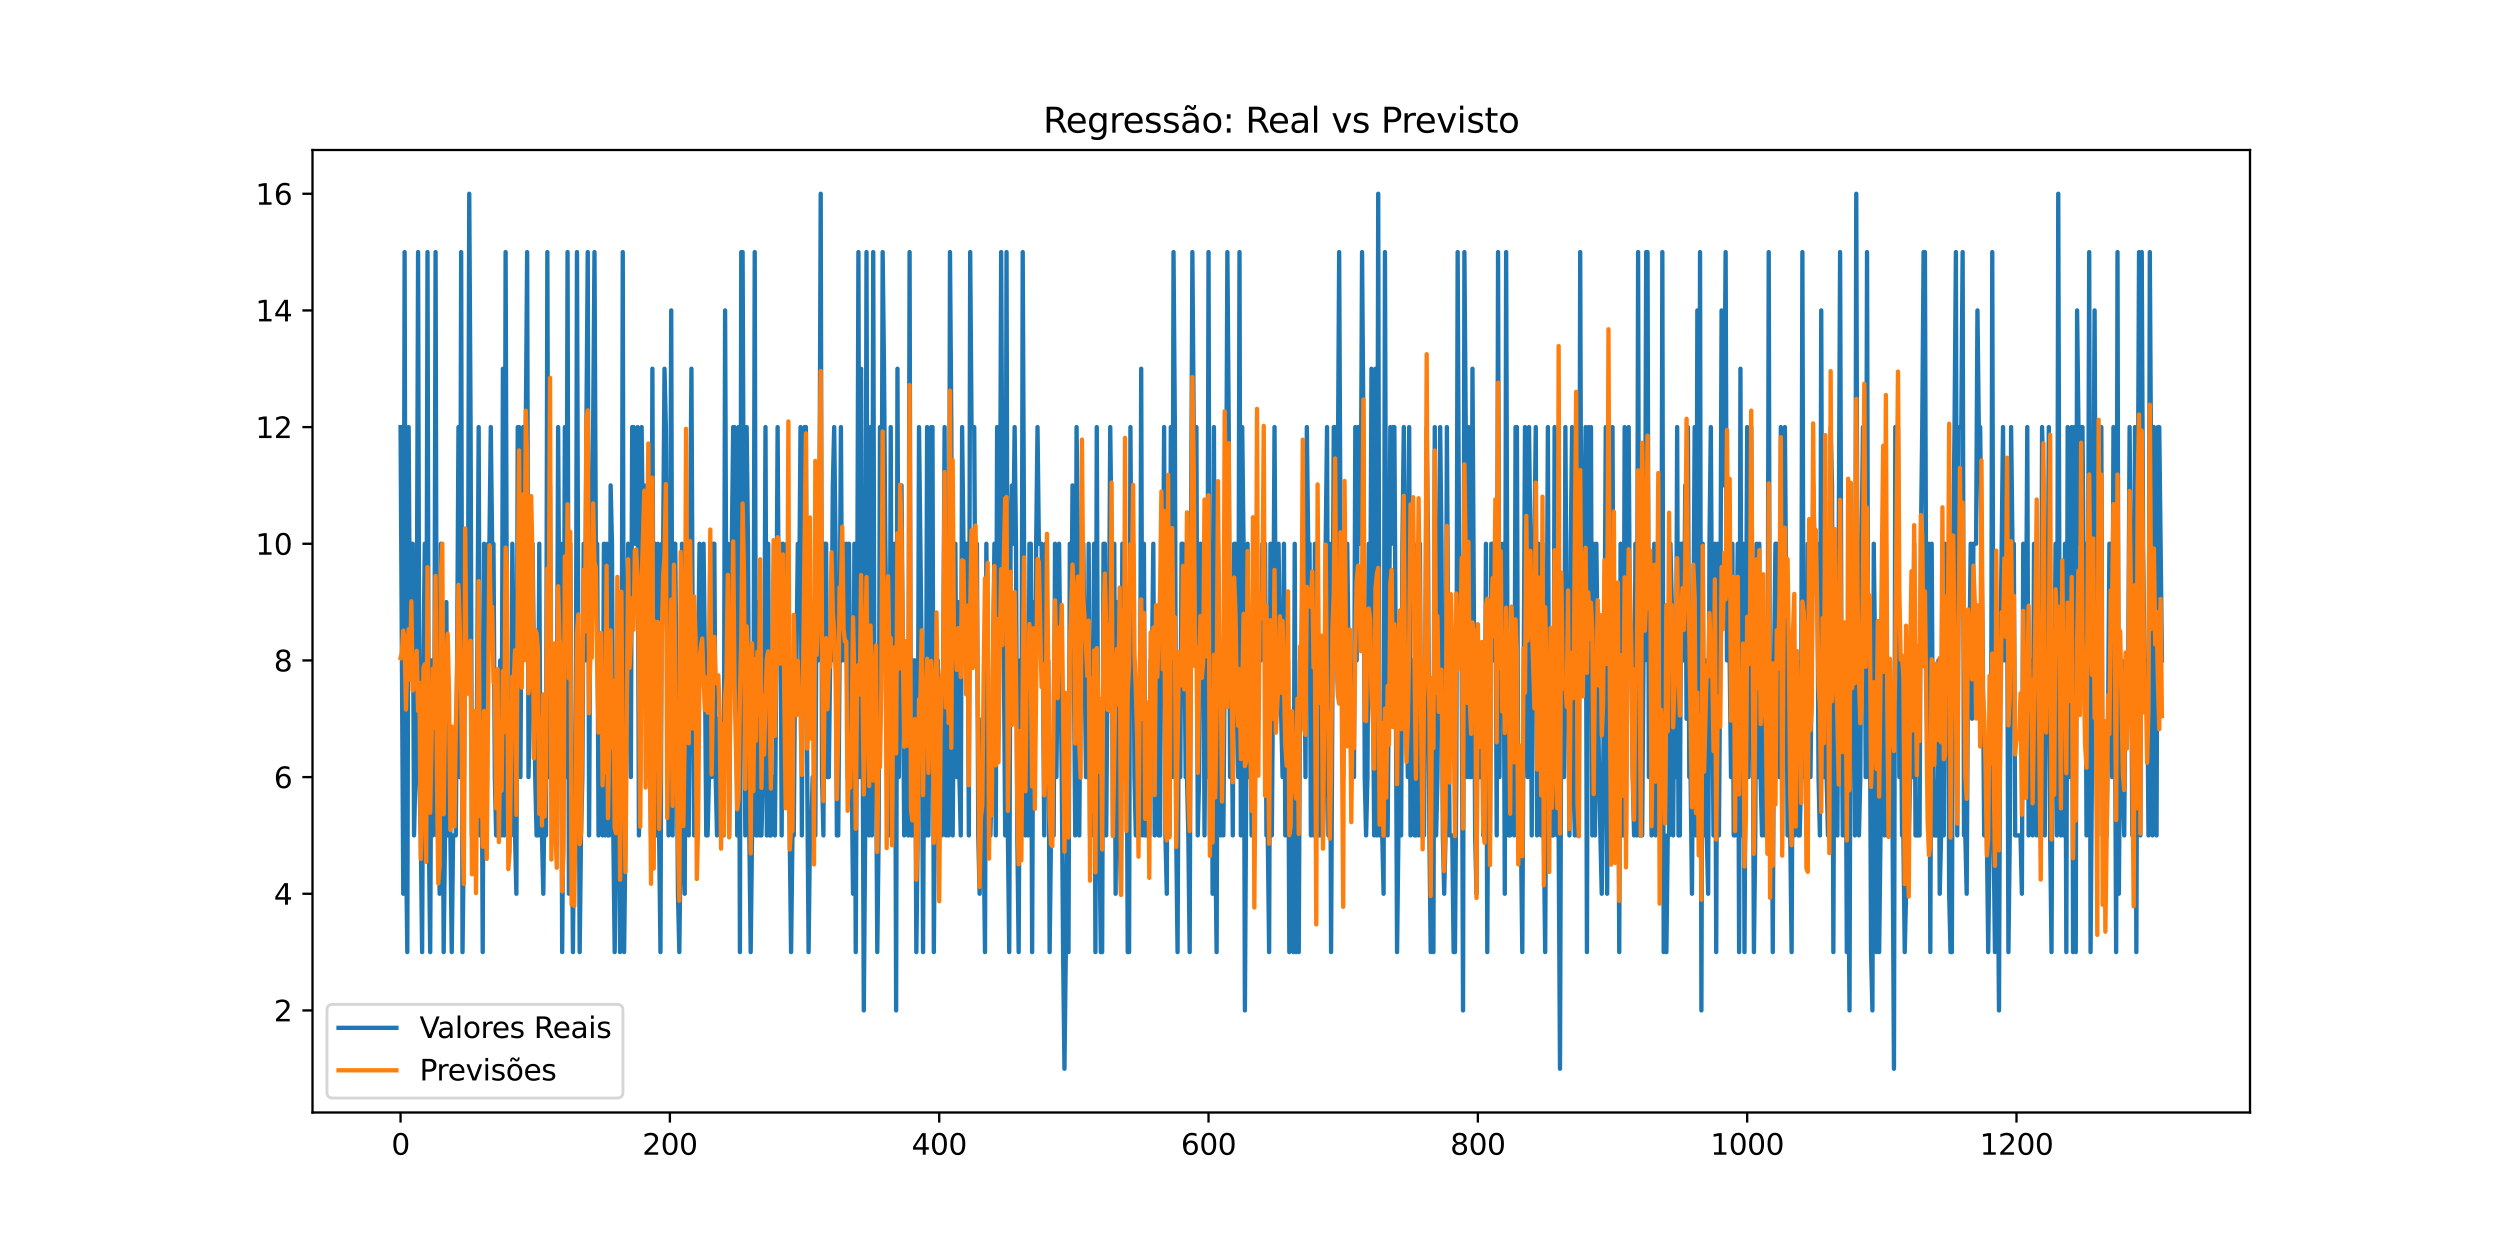 <?xml version="1.0" encoding="utf-8" standalone="no"?>
<!DOCTYPE svg PUBLIC "-//W3C//DTD SVG 1.1//EN"
  "http://www.w3.org/Graphics/SVG/1.1/DTD/svg11.dtd">
<svg xmlns:xlink="http://www.w3.org/1999/xlink" width="864pt" height="432pt" viewBox="0 0 864 432" xmlns="http://www.w3.org/2000/svg" version="1.1">
 <defs>
  <style type="text/css">*{stroke-linejoin: round; stroke-linecap: butt}</style>
 </defs>
 <g id="figure_1">
  <g id="patch_1">
   <path d="M 0 432 
L 864 432 
L 864 0 
L 0 0 
z
" style="fill: #ffffff"/>
  </g>
  <g id="axes_1">
   <g id="patch_2">
    <path d="M 108 384.48 
L 777.6 384.48 
L 777.6 51.84 
L 108 51.84 
z
" style="fill: #ffffff"/>
   </g>
   <g id="matplotlib.axis_1">
    <g id="xtick_1">
     <g id="line2d_1">
      <defs>
       <path id="mbeeb0cef39" d="M 0 0 
L 0 3.5 
" style="stroke: #000000; stroke-width: 0.8"/>
      </defs>
      <g>
       <use xlink:href="#mbeeb0cef39" x="138.436" y="384.48" style="stroke: #000000; stroke-width: 0.8"/>
      </g>
     </g>
     <g id="text_1">
      <!-- 0 -->
      <g transform="translate(135.255 399.078) scale(0.1 -0.1)">
       <defs>
        <path id="DejaVuSans-30" d="M 2034 4250 
Q 1547 4250 1301 3770 
Q 1056 3291 1056 2328 
Q 1056 1369 1301 889 
Q 1547 409 2034 409 
Q 2525 409 2770 889 
Q 3016 1369 3016 2328 
Q 3016 3291 2770 3770 
Q 2525 4250 2034 4250 
z
M 2034 4750 
Q 2819 4750 3233 4129 
Q 3647 3509 3647 2328 
Q 3647 1150 3233 529 
Q 2819 -91 2034 -91 
Q 1250 -91 836 529 
Q 422 1150 422 2328 
Q 422 3509 836 4129 
Q 1250 4750 2034 4750 
z
" transform="scale(0.016)"/>
       </defs>
       <use xlink:href="#DejaVuSans-30"/>
      </g>
     </g>
    </g>
    <g id="xtick_2">
     <g id="line2d_2">
      <g>
       <use xlink:href="#mbeeb0cef39" x="231.514" y="384.48" style="stroke: #000000; stroke-width: 0.8"/>
      </g>
     </g>
     <g id="text_2">
      <!-- 200 -->
      <g transform="translate(221.97 399.078) scale(0.1 -0.1)">
       <defs>
        <path id="DejaVuSans-32" d="M 1228 531 
L 3431 531 
L 3431 0 
L 469 0 
L 469 531 
Q 828 903 1448 1529 
Q 2069 2156 2228 2338 
Q 2531 2678 2651 2914 
Q 2772 3150 2772 3378 
Q 2772 3750 2511 3984 
Q 2250 4219 1831 4219 
Q 1534 4219 1204 4116 
Q 875 4013 500 3803 
L 500 4441 
Q 881 4594 1212 4672 
Q 1544 4750 1819 4750 
Q 2544 4750 2975 4387 
Q 3406 4025 3406 3419 
Q 3406 3131 3298 2873 
Q 3191 2616 2906 2266 
Q 2828 2175 2409 1742 
Q 1991 1309 1228 531 
z
" transform="scale(0.016)"/>
       </defs>
       <use xlink:href="#DejaVuSans-32"/>
       <use xlink:href="#DejaVuSans-30" x="63.623"/>
       <use xlink:href="#DejaVuSans-30" x="127.246"/>
      </g>
     </g>
    </g>
    <g id="xtick_3">
     <g id="line2d_3">
      <g>
       <use xlink:href="#mbeeb0cef39" x="324.591" y="384.48" style="stroke: #000000; stroke-width: 0.8"/>
      </g>
     </g>
     <g id="text_3">
      <!-- 400 -->
      <g transform="translate(315.048 399.078) scale(0.1 -0.1)">
       <defs>
        <path id="DejaVuSans-34" d="M 2419 4116 
L 825 1625 
L 2419 1625 
L 2419 4116 
z
M 2253 4666 
L 3047 4666 
L 3047 1625 
L 3713 1625 
L 3713 1100 
L 3047 1100 
L 3047 0 
L 2419 0 
L 2419 1100 
L 313 1100 
L 313 1709 
L 2253 4666 
z
" transform="scale(0.016)"/>
       </defs>
       <use xlink:href="#DejaVuSans-34"/>
       <use xlink:href="#DejaVuSans-30" x="63.623"/>
       <use xlink:href="#DejaVuSans-30" x="127.246"/>
      </g>
     </g>
    </g>
    <g id="xtick_4">
     <g id="line2d_4">
      <g>
       <use xlink:href="#mbeeb0cef39" x="417.669" y="384.48" style="stroke: #000000; stroke-width: 0.8"/>
      </g>
     </g>
     <g id="text_4">
      <!-- 600 -->
      <g transform="translate(408.125 399.078) scale(0.1 -0.1)">
       <defs>
        <path id="DejaVuSans-36" d="M 2113 2584 
Q 1688 2584 1439 2293 
Q 1191 2003 1191 1497 
Q 1191 994 1439 701 
Q 1688 409 2113 409 
Q 2538 409 2786 701 
Q 3034 994 3034 1497 
Q 3034 2003 2786 2293 
Q 2538 2584 2113 2584 
z
M 3366 4563 
L 3366 3988 
Q 3128 4100 2886 4159 
Q 2644 4219 2406 4219 
Q 1781 4219 1451 3797 
Q 1122 3375 1075 2522 
Q 1259 2794 1537 2939 
Q 1816 3084 2150 3084 
Q 2853 3084 3261 2657 
Q 3669 2231 3669 1497 
Q 3669 778 3244 343 
Q 2819 -91 2113 -91 
Q 1303 -91 875 529 
Q 447 1150 447 2328 
Q 447 3434 972 4092 
Q 1497 4750 2381 4750 
Q 2619 4750 2861 4703 
Q 3103 4656 3366 4563 
z
" transform="scale(0.016)"/>
       </defs>
       <use xlink:href="#DejaVuSans-36"/>
       <use xlink:href="#DejaVuSans-30" x="63.623"/>
       <use xlink:href="#DejaVuSans-30" x="127.246"/>
      </g>
     </g>
    </g>
    <g id="xtick_5">
     <g id="line2d_5">
      <g>
       <use xlink:href="#mbeeb0cef39" x="510.747" y="384.48" style="stroke: #000000; stroke-width: 0.8"/>
      </g>
     </g>
     <g id="text_5">
      <!-- 800 -->
      <g transform="translate(501.203 399.078) scale(0.1 -0.1)">
       <defs>
        <path id="DejaVuSans-38" d="M 2034 2216 
Q 1584 2216 1326 1975 
Q 1069 1734 1069 1313 
Q 1069 891 1326 650 
Q 1584 409 2034 409 
Q 2484 409 2743 651 
Q 3003 894 3003 1313 
Q 3003 1734 2745 1975 
Q 2488 2216 2034 2216 
z
M 1403 2484 
Q 997 2584 770 2862 
Q 544 3141 544 3541 
Q 544 4100 942 4425 
Q 1341 4750 2034 4750 
Q 2731 4750 3128 4425 
Q 3525 4100 3525 3541 
Q 3525 3141 3298 2862 
Q 3072 2584 2669 2484 
Q 3125 2378 3379 2068 
Q 3634 1759 3634 1313 
Q 3634 634 3220 271 
Q 2806 -91 2034 -91 
Q 1263 -91 848 271 
Q 434 634 434 1313 
Q 434 1759 690 2068 
Q 947 2378 1403 2484 
z
M 1172 3481 
Q 1172 3119 1398 2916 
Q 1625 2713 2034 2713 
Q 2441 2713 2670 2916 
Q 2900 3119 2900 3481 
Q 2900 3844 2670 4047 
Q 2441 4250 2034 4250 
Q 1625 4250 1398 4047 
Q 1172 3844 1172 3481 
z
" transform="scale(0.016)"/>
       </defs>
       <use xlink:href="#DejaVuSans-38"/>
       <use xlink:href="#DejaVuSans-30" x="63.623"/>
       <use xlink:href="#DejaVuSans-30" x="127.246"/>
      </g>
     </g>
    </g>
    <g id="xtick_6">
     <g id="line2d_6">
      <g>
       <use xlink:href="#mbeeb0cef39" x="603.824" y="384.48" style="stroke: #000000; stroke-width: 0.8"/>
      </g>
     </g>
     <g id="text_6">
      <!-- 1000 -->
      <g transform="translate(591.099 399.078) scale(0.1 -0.1)">
       <defs>
        <path id="DejaVuSans-31" d="M 794 531 
L 1825 531 
L 1825 4091 
L 703 3866 
L 703 4441 
L 1819 4666 
L 2450 4666 
L 2450 531 
L 3481 531 
L 3481 0 
L 794 0 
L 794 531 
z
" transform="scale(0.016)"/>
       </defs>
       <use xlink:href="#DejaVuSans-31"/>
       <use xlink:href="#DejaVuSans-30" x="63.623"/>
       <use xlink:href="#DejaVuSans-30" x="127.246"/>
       <use xlink:href="#DejaVuSans-30" x="190.869"/>
      </g>
     </g>
    </g>
    <g id="xtick_7">
     <g id="line2d_7">
      <g>
       <use xlink:href="#mbeeb0cef39" x="696.902" y="384.48" style="stroke: #000000; stroke-width: 0.8"/>
      </g>
     </g>
     <g id="text_7">
      <!-- 1200 -->
      <g transform="translate(684.177 399.078) scale(0.1 -0.1)">
       <use xlink:href="#DejaVuSans-31"/>
       <use xlink:href="#DejaVuSans-32" x="63.623"/>
       <use xlink:href="#DejaVuSans-30" x="127.246"/>
       <use xlink:href="#DejaVuSans-30" x="190.869"/>
      </g>
     </g>
    </g>
   </g>
   <g id="matplotlib.axis_2">
    <g id="ytick_1">
     <g id="line2d_8">
      <defs>
       <path id="m6ac7e0c16a" d="M 0 0 
L -3.5 0 
" style="stroke: #000000; stroke-width: 0.8"/>
      </defs>
      <g>
       <use xlink:href="#m6ac7e0c16a" x="108" y="349.2" style="stroke: #000000; stroke-width: 0.8"/>
      </g>
     </g>
     <g id="text_8">
      <!-- 2 -->
      <g transform="translate(94.638 352.999) scale(0.1 -0.1)">
       <use xlink:href="#DejaVuSans-32"/>
      </g>
     </g>
    </g>
    <g id="ytick_2">
     <g id="line2d_9">
      <g>
       <use xlink:href="#m6ac7e0c16a" x="108" y="308.88" style="stroke: #000000; stroke-width: 0.8"/>
      </g>
     </g>
     <g id="text_9">
      <!-- 4 -->
      <g transform="translate(94.638 312.679) scale(0.1 -0.1)">
       <use xlink:href="#DejaVuSans-34"/>
      </g>
     </g>
    </g>
    <g id="ytick_3">
     <g id="line2d_10">
      <g>
       <use xlink:href="#m6ac7e0c16a" x="108" y="268.56" style="stroke: #000000; stroke-width: 0.8"/>
      </g>
     </g>
     <g id="text_10">
      <!-- 6 -->
      <g transform="translate(94.638 272.359) scale(0.1 -0.1)">
       <use xlink:href="#DejaVuSans-36"/>
      </g>
     </g>
    </g>
    <g id="ytick_4">
     <g id="line2d_11">
      <g>
       <use xlink:href="#m6ac7e0c16a" x="108" y="228.24" style="stroke: #000000; stroke-width: 0.8"/>
      </g>
     </g>
     <g id="text_11">
      <!-- 8 -->
      <g transform="translate(94.638 232.039) scale(0.1 -0.1)">
       <use xlink:href="#DejaVuSans-38"/>
      </g>
     </g>
    </g>
    <g id="ytick_5">
     <g id="line2d_12">
      <g>
       <use xlink:href="#m6ac7e0c16a" x="108" y="187.92" style="stroke: #000000; stroke-width: 0.8"/>
      </g>
     </g>
     <g id="text_12">
      <!-- 10 -->
      <g transform="translate(88.275 191.719) scale(0.1 -0.1)">
       <use xlink:href="#DejaVuSans-31"/>
       <use xlink:href="#DejaVuSans-30" x="63.623"/>
      </g>
     </g>
    </g>
    <g id="ytick_6">
     <g id="line2d_13">
      <g>
       <use xlink:href="#m6ac7e0c16a" x="108" y="147.6" style="stroke: #000000; stroke-width: 0.8"/>
      </g>
     </g>
     <g id="text_13">
      <!-- 12 -->
      <g transform="translate(88.275 151.399) scale(0.1 -0.1)">
       <use xlink:href="#DejaVuSans-31"/>
       <use xlink:href="#DejaVuSans-32" x="63.623"/>
      </g>
     </g>
    </g>
    <g id="ytick_7">
     <g id="line2d_14">
      <g>
       <use xlink:href="#m6ac7e0c16a" x="108" y="107.28" style="stroke: #000000; stroke-width: 0.8"/>
      </g>
     </g>
     <g id="text_14">
      <!-- 14 -->
      <g transform="translate(88.275 111.079) scale(0.1 -0.1)">
       <use xlink:href="#DejaVuSans-31"/>
       <use xlink:href="#DejaVuSans-34" x="63.623"/>
      </g>
     </g>
    </g>
    <g id="ytick_8">
     <g id="line2d_15">
      <g>
       <use xlink:href="#m6ac7e0c16a" x="108" y="66.96" style="stroke: #000000; stroke-width: 0.8"/>
      </g>
     </g>
     <g id="text_15">
      <!-- 16 -->
      <g transform="translate(88.275 70.759) scale(0.1 -0.1)">
       <use xlink:href="#DejaVuSans-31"/>
       <use xlink:href="#DejaVuSans-36" x="63.623"/>
      </g>
     </g>
    </g>
   </g>
   <g id="line2d_16">
    <path d="M 138.436 147.6 
L 139.367 308.88 
L 139.833 87.12 
L 140.298 288.72 
L 140.763 329.04 
L 141.229 147.6 
L 141.694 228.24 
L 142.159 187.92 
L 142.625 187.92 
L 143.09 288.72 
L 143.556 268.56 
L 144.021 228.24 
L 144.486 87.12 
L 144.952 268.56 
L 145.417 288.72 
L 145.883 329.04 
L 146.348 228.24 
L 146.813 187.92 
L 147.279 288.72 
L 147.744 87.12 
L 148.21 288.72 
L 148.675 329.04 
L 149.14 228.24 
L 149.606 288.72 
L 150.071 268.56 
L 150.536 87.12 
L 151.002 288.72 
L 151.467 268.56 
L 151.933 308.88 
L 152.398 187.92 
L 152.863 228.24 
L 153.329 329.04 
L 153.794 288.72 
L 154.26 208.08 
L 154.725 288.72 
L 155.19 268.56 
L 155.656 288.72 
L 156.121 329.04 
L 156.586 288.72 
L 157.517 288.72 
L 157.983 228.24 
L 158.448 147.6 
L 158.913 268.56 
L 159.379 87.12 
L 159.844 329.04 
L 160.31 288.72 
L 160.775 187.92 
L 161.24 187.92 
L 161.706 228.24 
L 162.171 66.96 
L 162.637 147.6 
L 163.102 288.72 
L 163.567 268.56 
L 164.033 288.72 
L 164.498 288.72 
L 164.963 228.24 
L 165.429 147.6 
L 165.894 288.72 
L 166.36 228.24 
L 166.825 329.04 
L 167.29 187.92 
L 167.756 268.56 
L 168.221 288.72 
L 168.687 187.92 
L 169.152 187.92 
L 169.617 147.6 
L 170.083 187.92 
L 170.548 187.92 
L 171.014 268.56 
L 171.479 288.72 
L 172.41 288.72 
L 172.875 228.24 
L 173.34 288.72 
L 173.806 127.44 
L 174.271 288.72 
L 174.737 87.12 
L 175.202 228.24 
L 175.667 288.72 
L 176.598 288.72 
L 177.064 187.92 
L 177.529 228.24 
L 177.994 288.72 
L 178.46 308.88 
L 178.925 147.6 
L 179.39 147.6 
L 179.856 268.56 
L 180.321 187.92 
L 180.787 147.6 
L 181.252 187.92 
L 181.717 147.6 
L 182.183 87.12 
L 182.648 268.56 
L 183.114 248.4 
L 183.579 187.92 
L 184.044 187.92 
L 184.975 268.56 
L 185.441 288.72 
L 185.906 288.72 
L 186.371 187.92 
L 186.837 288.72 
L 187.302 288.72 
L 187.767 308.88 
L 188.233 268.56 
L 188.698 288.72 
L 189.164 87.12 
L 189.629 268.56 
L 190.094 167.76 
L 190.56 268.56 
L 191.025 268.56 
L 191.491 228.24 
L 191.956 288.72 
L 192.421 268.56 
L 192.887 147.6 
L 193.352 228.24 
L 193.818 187.92 
L 194.283 329.04 
L 194.748 268.56 
L 195.214 147.6 
L 195.679 268.56 
L 196.144 87.12 
L 196.61 308.88 
L 197.075 187.92 
L 197.541 268.56 
L 198.006 329.04 
L 198.471 268.56 
L 198.937 288.72 
L 199.402 87.12 
L 199.868 228.24 
L 200.333 329.04 
L 200.798 288.72 
L 201.264 268.56 
L 201.729 187.92 
L 202.194 228.24 
L 202.66 147.6 
L 203.125 87.12 
L 203.591 288.72 
L 204.056 187.92 
L 204.521 187.92 
L 204.987 147.6 
L 205.452 87.12 
L 205.918 187.92 
L 206.383 187.92 
L 206.848 288.72 
L 207.314 268.56 
L 207.779 228.24 
L 208.245 288.72 
L 208.71 187.92 
L 209.175 288.72 
L 209.641 187.92 
L 210.106 288.72 
L 210.571 288.72 
L 211.037 167.76 
L 211.502 187.92 
L 211.968 288.72 
L 212.433 329.04 
L 212.898 288.72 
L 213.364 228.24 
L 213.829 228.24 
L 214.295 329.04 
L 214.76 288.72 
L 215.225 87.12 
L 215.691 329.04 
L 216.156 288.72 
L 216.622 228.24 
L 217.087 187.92 
L 218.018 268.56 
L 218.483 147.6 
L 218.948 147.6 
L 219.414 187.92 
L 219.879 187.92 
L 220.345 147.6 
L 220.81 288.72 
L 221.275 268.56 
L 221.741 147.6 
L 222.206 187.92 
L 222.672 167.76 
L 223.137 228.24 
L 223.602 228.24 
L 224.068 268.56 
L 224.533 248.4 
L 224.998 288.72 
L 225.464 127.44 
L 225.929 268.56 
L 226.395 187.92 
L 226.86 288.72 
L 227.325 187.92 
L 227.791 288.72 
L 228.256 329.04 
L 228.722 187.92 
L 229.187 187.92 
L 229.652 127.44 
L 230.118 147.6 
L 230.583 228.24 
L 231.049 288.72 
L 231.514 228.24 
L 231.979 107.28 
L 232.445 288.72 
L 232.91 187.92 
L 233.375 187.92 
L 234.306 308.88 
L 234.772 329.04 
L 235.237 288.72 
L 235.702 187.92 
L 236.168 288.72 
L 236.633 308.88 
L 237.099 187.92 
L 237.564 228.24 
L 238.029 288.72 
L 238.495 187.92 
L 238.96 127.44 
L 239.426 228.24 
L 239.891 288.72 
L 240.356 228.24 
L 240.822 288.72 
L 241.287 228.24 
L 241.752 187.92 
L 242.218 228.24 
L 242.683 228.24 
L 243.149 187.92 
L 243.614 228.24 
L 244.079 288.72 
L 244.545 288.72 
L 245.01 268.56 
L 245.476 187.92 
L 245.941 268.56 
L 246.406 187.92 
L 246.872 187.92 
L 247.337 268.56 
L 247.803 288.72 
L 248.268 248.4 
L 249.199 288.72 
L 249.664 268.56 
L 250.129 288.72 
L 250.595 107.28 
L 251.06 228.24 
L 251.526 187.92 
L 251.991 288.72 
L 252.456 228.24 
L 253.387 147.6 
L 253.853 147.6 
L 254.318 187.92 
L 254.783 288.72 
L 255.249 147.6 
L 255.714 329.04 
L 256.179 87.12 
L 256.645 87.12 
L 257.11 208.08 
L 257.576 288.72 
L 258.041 147.6 
L 258.506 187.92 
L 258.972 288.72 
L 259.437 329.04 
L 259.903 288.72 
L 260.368 268.56 
L 260.833 87.12 
L 261.299 288.72 
L 261.764 288.72 
L 262.23 208.08 
L 262.695 288.72 
L 263.16 288.72 
L 264.091 248.4 
L 264.556 147.6 
L 265.022 288.72 
L 265.487 187.92 
L 265.953 288.72 
L 266.418 288.72 
L 266.883 268.56 
L 267.349 268.56 
L 267.814 288.72 
L 268.28 228.24 
L 268.745 147.6 
L 269.21 228.24 
L 269.676 187.92 
L 270.141 288.72 
L 270.607 187.92 
L 271.537 268.56 
L 272.003 187.92 
L 272.468 228.24 
L 272.933 288.72 
L 273.399 329.04 
L 273.864 288.72 
L 274.33 288.72 
L 274.795 228.24 
L 275.26 228.24 
L 275.726 187.92 
L 276.191 208.08 
L 276.657 147.6 
L 277.122 288.72 
L 277.587 187.92 
L 278.053 147.6 
L 278.518 147.6 
L 278.983 268.56 
L 279.449 329.04 
L 279.914 288.72 
L 280.38 288.72 
L 280.845 268.56 
L 281.31 288.72 
L 281.776 288.72 
L 282.241 187.92 
L 282.707 228.24 
L 283.172 187.92 
L 283.637 66.96 
L 284.103 268.56 
L 284.568 288.72 
L 285.034 187.92 
L 285.499 187.92 
L 285.964 268.56 
L 286.43 268.56 
L 286.895 228.24 
L 287.36 228.24 
L 287.826 167.76 
L 288.291 147.6 
L 288.757 187.92 
L 289.222 288.72 
L 289.687 288.72 
L 290.153 228.24 
L 290.618 147.6 
L 291.084 228.24 
L 291.549 187.92 
L 292.014 228.24 
L 292.48 187.92 
L 292.945 268.56 
L 293.411 187.92 
L 293.876 248.4 
L 294.341 268.56 
L 294.807 308.88 
L 295.272 187.92 
L 295.737 329.04 
L 296.203 228.24 
L 296.668 87.12 
L 297.134 268.56 
L 297.599 127.44 
L 298.53 349.2 
L 298.995 288.72 
L 299.461 87.12 
L 299.926 268.56 
L 300.391 288.72 
L 300.857 147.6 
L 301.322 288.72 
L 301.787 87.12 
L 302.253 268.56 
L 302.718 248.4 
L 303.184 329.04 
L 303.649 288.72 
L 304.114 147.6 
L 304.58 228.24 
L 305.045 87.12 
L 305.511 127.44 
L 305.976 187.92 
L 306.441 228.24 
L 306.907 228.24 
L 307.372 288.72 
L 307.838 147.6 
L 308.303 288.72 
L 308.768 228.24 
L 309.234 187.92 
L 309.699 349.2 
L 310.164 127.44 
L 310.63 268.56 
L 311.095 187.92 
L 311.561 167.76 
L 312.491 288.72 
L 312.957 228.24 
L 313.422 228.24 
L 313.888 288.72 
L 314.353 87.12 
L 314.818 288.72 
L 315.284 288.72 
L 315.749 228.24 
L 316.215 228.24 
L 316.68 329.04 
L 317.145 288.72 
L 317.611 147.6 
L 318.541 228.24 
L 319.007 329.04 
L 319.472 228.24 
L 319.938 288.72 
L 320.403 147.6 
L 320.868 288.72 
L 321.334 228.24 
L 321.799 147.6 
L 322.265 147.6 
L 322.73 329.04 
L 323.195 268.56 
L 323.661 228.24 
L 324.126 228.24 
L 324.591 288.72 
L 325.522 288.72 
L 325.988 228.24 
L 326.453 147.6 
L 326.918 288.72 
L 327.384 228.24 
L 327.849 288.72 
L 328.315 87.12 
L 328.78 147.6 
L 329.245 288.72 
L 329.711 228.24 
L 330.176 187.92 
L 330.642 268.56 
L 331.107 208.08 
L 331.572 268.56 
L 332.038 288.72 
L 332.503 147.6 
L 333.434 228.24 
L 333.899 187.92 
L 334.365 187.92 
L 334.83 288.72 
L 335.295 87.12 
L 335.761 147.6 
L 336.692 147.6 
L 337.157 228.24 
L 337.622 187.92 
L 338.088 288.72 
L 338.553 308.88 
L 339.019 288.72 
L 339.484 248.4 
L 340.415 329.04 
L 340.88 187.92 
L 341.345 228.24 
L 341.811 288.72 
L 342.276 288.72 
L 342.742 268.56 
L 343.672 187.92 
L 344.138 288.72 
L 344.603 147.6 
L 345.069 228.24 
L 345.534 208.08 
L 345.999 87.12 
L 346.465 187.92 
L 346.93 228.24 
L 347.395 288.72 
L 347.861 87.12 
L 348.326 288.72 
L 348.792 329.04 
L 349.257 187.92 
L 349.722 167.76 
L 350.188 187.92 
L 350.653 147.6 
L 351.119 187.92 
L 351.584 288.72 
L 352.049 329.04 
L 352.515 228.24 
L 352.98 288.72 
L 353.446 87.12 
L 354.376 288.72 
L 354.842 228.24 
L 355.307 288.72 
L 355.772 187.92 
L 356.238 187.92 
L 356.703 329.04 
L 357.169 208.08 
L 357.634 248.4 
L 358.099 187.92 
L 358.565 147.6 
L 359.03 187.92 
L 359.961 187.92 
L 360.426 228.24 
L 360.892 288.72 
L 361.357 187.92 
L 361.823 228.24 
L 362.288 228.24 
L 362.753 329.04 
L 363.219 288.72 
L 364.149 288.72 
L 364.615 187.92 
L 365.08 268.56 
L 366.011 187.92 
L 366.942 268.56 
L 367.407 329.04 
L 367.873 369.36 
L 368.803 288.72 
L 369.269 329.04 
L 369.734 187.92 
L 370.2 228.24 
L 370.665 167.76 
L 371.596 288.72 
L 372.061 147.6 
L 372.526 187.92 
L 372.992 288.72 
L 373.457 228.24 
L 373.923 187.92 
L 374.388 187.92 
L 375.319 268.56 
L 375.784 268.56 
L 376.25 187.92 
L 376.715 288.72 
L 377.18 288.72 
L 377.646 268.56 
L 378.111 187.92 
L 378.576 329.04 
L 379.042 147.6 
L 379.507 268.56 
L 379.973 288.72 
L 380.438 329.04 
L 380.903 329.04 
L 381.369 187.92 
L 381.834 187.92 
L 382.3 288.72 
L 382.765 228.24 
L 383.23 228.24 
L 383.696 147.6 
L 384.161 187.92 
L 384.627 288.72 
L 385.092 187.92 
L 385.557 308.88 
L 386.023 208.08 
L 386.488 268.56 
L 387.419 308.88 
L 387.884 187.92 
L 388.35 268.56 
L 388.815 208.08 
L 389.28 228.24 
L 389.746 329.04 
L 390.211 329.04 
L 390.677 147.6 
L 391.142 228.24 
L 391.607 187.92 
L 392.073 268.56 
L 392.538 288.72 
L 393.934 288.72 
L 394.4 127.44 
L 394.865 288.72 
L 395.33 187.92 
L 395.796 288.72 
L 396.261 288.72 
L 396.727 268.56 
L 397.192 288.72 
L 397.657 228.24 
L 398.123 228.24 
L 398.588 187.92 
L 399.054 288.72 
L 399.519 228.24 
L 399.984 228.24 
L 400.45 288.72 
L 400.915 288.72 
L 401.38 187.92 
L 401.846 228.24 
L 402.311 147.6 
L 402.777 288.72 
L 403.242 308.88 
L 403.707 167.76 
L 404.173 288.72 
L 404.638 147.6 
L 405.104 268.56 
L 405.569 87.12 
L 406.034 147.6 
L 406.5 288.72 
L 406.965 329.04 
L 407.431 228.24 
L 407.896 268.56 
L 408.361 187.92 
L 408.827 187.92 
L 409.292 208.08 
L 409.757 268.56 
L 410.223 268.56 
L 410.688 288.72 
L 411.154 329.04 
L 411.619 187.92 
L 412.084 87.12 
L 412.55 147.6 
L 413.015 167.76 
L 413.481 147.6 
L 413.946 288.72 
L 414.411 268.56 
L 414.877 187.92 
L 415.342 228.24 
L 415.808 187.92 
L 416.273 288.72 
L 416.738 228.24 
L 417.204 268.56 
L 417.669 87.12 
L 418.134 288.72 
L 418.6 187.92 
L 419.065 308.88 
L 419.531 147.6 
L 419.996 288.72 
L 420.461 329.04 
L 420.927 187.92 
L 421.392 228.24 
L 421.858 288.72 
L 422.323 268.56 
L 422.788 288.72 
L 423.254 228.24 
L 423.719 187.92 
L 424.184 87.12 
L 424.65 147.6 
L 425.115 268.56 
L 425.581 228.24 
L 426.046 288.72 
L 426.511 187.92 
L 426.977 187.92 
L 427.908 268.56 
L 428.373 87.12 
L 428.838 288.72 
L 429.304 147.6 
L 429.769 187.92 
L 430.235 349.2 
L 431.165 187.92 
L 431.631 268.56 
L 432.096 228.24 
L 432.561 288.72 
L 433.027 228.24 
L 433.492 288.72 
L 433.958 187.92 
L 434.423 228.24 
L 435.819 228.24 
L 436.285 187.92 
L 437.215 187.92 
L 437.681 288.72 
L 438.146 288.72 
L 438.612 329.04 
L 439.077 187.92 
L 439.542 288.72 
L 440.008 228.24 
L 440.473 147.6 
L 440.938 228.24 
L 441.404 228.24 
L 441.869 187.92 
L 442.335 228.24 
L 443.265 268.56 
L 443.731 187.92 
L 444.196 288.72 
L 444.662 268.56 
L 445.127 228.24 
L 445.592 329.04 
L 446.058 288.72 
L 446.988 329.04 
L 447.454 187.92 
L 447.919 329.04 
L 448.385 248.4 
L 448.85 329.04 
L 449.315 228.24 
L 449.781 228.24 
L 450.246 187.92 
L 450.712 208.08 
L 451.177 268.56 
L 451.642 147.6 
L 452.108 187.92 
L 452.573 187.92 
L 453.039 288.72 
L 453.504 228.24 
L 453.969 288.72 
L 454.435 187.92 
L 454.9 288.72 
L 455.365 187.92 
L 455.831 288.72 
L 456.296 288.72 
L 456.762 228.24 
L 457.227 288.72 
L 457.692 268.56 
L 458.158 187.92 
L 458.623 147.6 
L 459.089 288.72 
L 459.554 187.92 
L 460.019 329.04 
L 460.95 147.6 
L 461.416 147.6 
L 461.881 208.08 
L 462.346 167.76 
L 462.812 87.12 
L 463.277 187.92 
L 463.742 187.92 
L 464.208 268.56 
L 464.673 208.08 
L 465.139 187.92 
L 465.604 187.92 
L 466.069 228.24 
L 466.535 228.24 
L 467 268.56 
L 467.931 268.56 
L 468.396 147.6 
L 468.862 228.24 
L 469.327 147.6 
L 469.792 187.92 
L 470.258 187.92 
L 470.723 87.12 
L 471.189 147.6 
L 471.654 268.56 
L 472.119 288.72 
L 472.585 268.56 
L 473.05 187.92 
L 473.516 228.24 
L 473.981 127.44 
L 474.446 228.24 
L 474.912 288.72 
L 475.377 127.44 
L 475.843 288.72 
L 476.308 66.96 
L 476.773 288.72 
L 477.239 268.56 
L 478.169 308.88 
L 478.635 87.12 
L 479.1 228.24 
L 479.566 288.72 
L 480.031 228.24 
L 480.496 147.6 
L 480.962 187.92 
L 481.427 147.6 
L 481.893 147.6 
L 482.358 228.24 
L 482.823 329.04 
L 483.289 288.72 
L 483.754 228.24 
L 484.22 288.72 
L 484.685 187.92 
L 485.15 147.6 
L 486.546 268.56 
L 487.012 147.6 
L 487.477 288.72 
L 487.943 228.24 
L 488.408 228.24 
L 488.873 288.72 
L 489.339 288.72 
L 489.804 187.92 
L 490.27 288.72 
L 490.735 187.92 
L 491.2 288.72 
L 492.131 288.72 
L 492.596 228.24 
L 493.062 147.6 
L 493.527 187.92 
L 493.993 288.72 
L 494.458 329.04 
L 494.923 288.72 
L 495.389 329.04 
L 495.854 147.6 
L 496.32 288.72 
L 496.785 268.56 
L 497.716 147.6 
L 498.181 187.92 
L 498.647 288.72 
L 499.112 308.88 
L 499.577 288.72 
L 500.043 147.6 
L 500.508 228.24 
L 500.973 288.72 
L 501.904 288.72 
L 502.37 329.04 
L 502.835 329.04 
L 503.3 268.56 
L 503.766 87.12 
L 504.231 187.92 
L 504.697 228.24 
L 505.162 228.24 
L 505.627 349.2 
L 506.093 87.12 
L 506.558 147.6 
L 507.024 268.56 
L 507.489 147.6 
L 507.954 268.56 
L 508.42 268.56 
L 508.885 127.44 
L 509.816 288.72 
L 510.281 308.88 
L 510.747 228.24 
L 511.212 268.56 
L 511.677 268.56 
L 512.143 228.24 
L 512.608 288.72 
L 513.074 288.72 
L 513.539 187.92 
L 514.004 329.04 
L 514.47 228.24 
L 514.935 288.72 
L 515.4 187.92 
L 515.866 187.92 
L 516.331 228.24 
L 516.797 187.92 
L 517.262 288.72 
L 517.727 87.12 
L 518.193 268.56 
L 518.658 187.92 
L 519.124 228.24 
L 519.589 187.92 
L 520.054 308.88 
L 520.52 87.12 
L 520.985 228.24 
L 521.451 288.72 
L 521.916 288.72 
L 522.381 228.24 
L 522.847 268.56 
L 523.312 288.72 
L 523.777 147.6 
L 524.243 147.6 
L 524.708 288.72 
L 525.174 268.56 
L 525.639 288.72 
L 526.104 329.04 
L 527.035 147.6 
L 527.501 187.92 
L 527.966 268.56 
L 528.431 147.6 
L 528.897 187.92 
L 529.362 288.72 
L 529.828 187.92 
L 530.293 187.92 
L 530.758 147.6 
L 531.224 288.72 
L 531.689 187.92 
L 532.154 228.24 
L 532.62 288.72 
L 533.085 187.92 
L 533.551 288.72 
L 534.016 329.04 
L 534.947 147.6 
L 535.412 288.72 
L 535.878 268.56 
L 536.343 288.72 
L 536.808 288.72 
L 537.274 147.6 
L 537.739 187.92 
L 538.205 288.72 
L 538.67 288.72 
L 539.135 369.36 
L 539.601 228.24 
L 540.066 268.56 
L 540.531 268.56 
L 540.997 147.6 
L 541.462 228.24 
L 541.928 228.24 
L 542.393 288.72 
L 542.858 187.92 
L 543.324 147.6 
L 543.789 268.56 
L 544.255 288.72 
L 544.72 147.6 
L 545.185 288.72 
L 545.651 288.72 
L 546.116 87.12 
L 546.581 228.24 
L 547.047 228.24 
L 547.978 147.6 
L 548.443 329.04 
L 548.908 147.6 
L 549.374 228.24 
L 549.839 147.6 
L 550.305 288.72 
L 550.77 187.92 
L 551.235 288.72 
L 551.701 187.92 
L 552.632 268.56 
L 553.562 308.88 
L 554.493 228.24 
L 554.958 147.6 
L 555.424 308.88 
L 555.889 248.4 
L 556.82 288.72 
L 557.285 147.6 
L 557.751 268.56 
L 558.216 288.72 
L 558.682 288.72 
L 559.147 228.24 
L 559.612 329.04 
L 560.078 187.92 
L 560.543 288.72 
L 561.009 288.72 
L 561.474 147.6 
L 561.939 288.72 
L 562.405 187.92 
L 562.87 147.6 
L 563.335 228.24 
L 563.801 228.24 
L 564.266 268.56 
L 564.732 288.72 
L 565.197 187.92 
L 565.662 288.72 
L 566.128 87.12 
L 566.593 288.72 
L 567.524 288.72 
L 567.989 228.24 
L 568.455 228.24 
L 568.92 87.12 
L 569.385 87.12 
L 569.851 268.56 
L 570.316 228.24 
L 570.782 288.72 
L 571.247 268.56 
L 571.712 187.92 
L 572.178 288.72 
L 572.643 228.24 
L 573.109 187.92 
L 573.574 268.56 
L 574.039 288.72 
L 574.505 87.12 
L 574.97 329.04 
L 575.436 288.72 
L 575.901 329.04 
L 576.366 288.72 
L 576.832 288.72 
L 577.297 187.92 
L 577.762 208.08 
L 578.228 288.72 
L 578.693 228.24 
L 579.159 268.56 
L 579.624 147.6 
L 580.089 288.72 
L 580.555 288.72 
L 581.02 187.92 
L 581.486 187.92 
L 581.951 228.24 
L 582.416 167.76 
L 582.882 248.4 
L 583.347 147.6 
L 583.813 268.56 
L 584.278 268.56 
L 584.743 308.88 
L 585.674 147.6 
L 586.139 288.72 
L 586.605 107.28 
L 587.07 288.72 
L 587.536 87.12 
L 588.001 349.2 
L 588.466 187.92 
L 588.932 288.72 
L 589.397 228.24 
L 589.863 288.72 
L 590.328 308.88 
L 590.793 187.92 
L 591.259 147.6 
L 591.724 228.24 
L 592.189 288.72 
L 592.655 187.92 
L 593.12 329.04 
L 593.586 187.92 
L 594.051 288.72 
L 594.516 228.24 
L 594.982 107.28 
L 595.447 167.76 
L 595.913 147.6 
L 596.378 87.12 
L 596.843 228.24 
L 597.309 187.92 
L 598.24 268.56 
L 598.705 187.92 
L 599.17 288.72 
L 599.636 288.72 
L 600.101 228.24 
L 600.566 187.92 
L 601.032 329.04 
L 601.497 127.44 
L 601.963 288.72 
L 602.428 187.92 
L 602.893 329.04 
L 603.824 147.6 
L 604.29 268.56 
L 604.755 187.92 
L 605.22 147.6 
L 605.686 228.24 
L 606.151 329.04 
L 606.617 288.72 
L 607.082 187.92 
L 607.547 268.56 
L 608.013 187.92 
L 608.478 268.56 
L 608.943 288.72 
L 609.409 228.24 
L 609.874 288.72 
L 610.34 268.56 
L 610.805 288.72 
L 611.27 87.12 
L 611.736 288.72 
L 612.201 228.24 
L 612.667 329.04 
L 613.132 228.24 
L 613.597 187.92 
L 614.063 187.92 
L 614.993 268.56 
L 615.459 147.6 
L 615.924 288.72 
L 616.39 167.76 
L 616.855 147.6 
L 617.32 208.08 
L 617.786 288.72 
L 618.251 228.24 
L 618.717 288.72 
L 619.182 329.04 
L 619.647 228.24 
L 620.113 288.72 
L 620.578 268.56 
L 621.044 228.24 
L 621.509 288.72 
L 621.974 288.72 
L 622.44 268.56 
L 622.905 87.12 
L 623.37 268.56 
L 623.836 248.4 
L 624.301 288.72 
L 624.767 187.92 
L 625.232 268.56 
L 625.697 268.56 
L 626.163 228.24 
L 626.628 167.76 
L 627.094 187.92 
L 628.024 187.92 
L 628.49 268.56 
L 628.955 288.72 
L 629.421 107.28 
L 629.886 268.56 
L 630.351 268.56 
L 630.817 187.92 
L 631.282 268.56 
L 631.747 288.72 
L 632.213 288.72 
L 632.678 147.6 
L 633.144 167.76 
L 633.609 329.04 
L 634.074 187.92 
L 634.54 208.08 
L 635.005 288.72 
L 635.936 87.12 
L 636.401 228.24 
L 636.867 288.72 
L 637.332 268.56 
L 637.797 228.24 
L 638.263 329.04 
L 638.728 288.72 
L 639.194 349.2 
L 639.659 187.92 
L 640.124 228.24 
L 640.59 187.92 
L 641.055 288.72 
L 641.521 66.96 
L 641.986 228.24 
L 642.451 288.72 
L 642.917 268.56 
L 643.382 187.92 
L 643.848 147.6 
L 644.313 167.76 
L 644.778 268.56 
L 645.244 87.12 
L 645.709 268.56 
L 646.174 228.24 
L 646.64 329.04 
L 647.105 349.2 
L 647.571 187.92 
L 648.036 228.24 
L 648.501 329.04 
L 648.967 248.4 
L 649.432 329.04 
L 649.898 288.72 
L 650.363 228.24 
L 650.828 268.56 
L 651.294 288.72 
L 651.759 187.92 
L 652.225 288.72 
L 652.69 288.72 
L 653.155 228.24 
L 653.621 288.72 
L 654.086 288.72 
L 654.551 369.36 
L 655.017 147.6 
L 655.948 147.6 
L 656.413 268.56 
L 656.878 228.24 
L 657.344 288.72 
L 657.809 288.72 
L 658.275 329.04 
L 659.205 288.72 
L 659.671 288.72 
L 660.136 268.56 
L 660.602 228.24 
L 661.067 268.56 
L 661.532 187.92 
L 661.998 288.72 
L 663.394 288.72 
L 663.859 187.92 
L 664.325 147.6 
L 664.79 87.12 
L 665.255 87.12 
L 665.721 228.24 
L 666.186 268.56 
L 666.652 187.92 
L 667.117 329.04 
L 667.582 187.92 
L 668.048 268.56 
L 668.513 288.72 
L 669.444 288.72 
L 669.909 228.24 
L 670.375 308.88 
L 670.84 288.72 
L 671.305 187.92 
L 671.771 288.72 
L 672.236 187.92 
L 672.702 228.24 
L 673.167 187.92 
L 673.632 308.88 
L 674.098 329.04 
L 674.563 329.04 
L 675.029 187.92 
L 675.494 147.6 
L 675.959 87.12 
L 676.425 288.72 
L 676.89 147.6 
L 677.821 147.6 
L 678.286 87.12 
L 678.752 288.72 
L 679.217 288.72 
L 679.682 308.88 
L 680.148 228.24 
L 680.613 228.24 
L 681.079 187.92 
L 681.544 248.4 
L 682.009 187.92 
L 682.94 187.92 
L 683.406 107.28 
L 683.871 147.6 
L 684.336 147.6 
L 685.267 228.24 
L 685.732 288.72 
L 686.663 288.72 
L 687.129 329.04 
L 687.594 288.72 
L 688.059 288.72 
L 688.525 87.12 
L 688.99 288.72 
L 689.456 329.04 
L 689.921 228.24 
L 690.852 349.2 
L 691.317 228.24 
L 692.248 147.6 
L 692.713 228.24 
L 693.179 187.92 
L 693.644 187.92 
L 694.109 329.04 
L 694.575 288.72 
L 695.04 147.6 
L 695.506 187.92 
L 695.971 187.92 
L 696.436 288.72 
L 698.298 288.72 
L 698.763 308.88 
L 699.229 187.92 
L 699.694 228.24 
L 700.159 228.24 
L 700.625 147.6 
L 701.09 288.72 
L 701.556 228.24 
L 702.021 228.24 
L 702.486 288.72 
L 702.952 187.92 
L 703.417 187.92 
L 703.883 288.72 
L 704.348 268.56 
L 704.813 288.72 
L 705.279 288.72 
L 705.744 147.6 
L 706.21 167.76 
L 706.675 288.72 
L 707.14 228.24 
L 707.606 228.24 
L 708.071 147.6 
L 708.536 288.72 
L 709.002 329.04 
L 709.467 228.24 
L 709.933 248.4 
L 710.398 187.92 
L 710.863 288.72 
L 711.329 66.96 
L 711.794 228.24 
L 712.26 288.72 
L 712.725 228.24 
L 713.19 288.72 
L 713.656 187.92 
L 714.121 329.04 
L 714.586 147.6 
L 715.052 268.56 
L 715.517 187.92 
L 715.983 147.6 
L 716.448 329.04 
L 716.913 147.6 
L 717.379 329.04 
L 717.844 107.28 
L 718.775 187.92 
L 719.24 147.6 
L 719.706 147.6 
L 720.171 208.08 
L 720.637 187.92 
L 721.102 288.72 
L 721.567 228.24 
L 722.033 87.12 
L 722.498 329.04 
L 722.963 268.56 
L 723.894 107.28 
L 724.36 228.24 
L 724.825 288.72 
L 725.29 147.6 
L 725.756 187.92 
L 726.221 147.6 
L 726.687 288.72 
L 727.152 268.56 
L 727.617 288.72 
L 728.083 288.72 
L 728.548 248.4 
L 729.014 187.92 
L 729.479 187.92 
L 729.944 268.56 
L 730.41 147.6 
L 730.875 228.24 
L 731.34 329.04 
L 731.806 87.12 
L 732.271 308.88 
L 732.737 248.4 
L 733.202 228.24 
L 733.667 268.56 
L 734.133 288.72 
L 734.598 228.24 
L 735.529 228.24 
L 735.994 147.6 
L 736.46 208.08 
L 736.925 288.72 
L 737.39 288.72 
L 737.856 147.6 
L 738.321 329.04 
L 738.787 187.92 
L 739.252 87.12 
L 739.717 288.72 
L 740.183 87.12 
L 740.648 187.92 
L 741.114 228.24 
L 742.044 228.24 
L 742.51 288.72 
L 742.975 87.12 
L 743.441 167.76 
L 743.906 288.72 
L 744.371 147.6 
L 744.837 187.92 
L 745.302 288.72 
L 745.767 147.6 
L 746.233 147.6 
L 747.164 228.24 
L 747.164 228.24 
" clip-path="url(#pa87029019b)" style="fill: none; stroke: #1f77b4; stroke-width: 1.5; stroke-linecap: square"/>
   </g>
   <g id="line2d_17">
    <path d="M 138.436 227.39 
L 138.902 225.655 
L 139.367 217.98 
L 139.833 221.19 
L 140.298 245.221 
L 140.763 228.958 
L 141.229 217.448 
L 141.694 234.886 
L 142.159 207.811 
L 142.625 238.639 
L 143.09 237.947 
L 143.556 235.807 
L 144.021 224.943 
L 144.486 245.68 
L 144.952 235.988 
L 145.417 296.847 
L 145.883 281.293 
L 146.348 230.862 
L 146.813 229.555 
L 147.279 297.87 
L 147.744 196.014 
L 148.21 272.163 
L 148.675 280.887 
L 149.606 231.046 
L 150.071 251.495 
L 150.536 199.028 
L 151.002 268.558 
L 151.467 305.321 
L 151.933 299.006 
L 152.398 198.63 
L 152.863 187.886 
L 153.329 281.416 
L 153.794 246.338 
L 154.26 229.056 
L 154.725 219.045 
L 155.19 239.974 
L 155.656 286.841 
L 156.121 251.072 
L 156.586 263.899 
L 157.052 285.633 
L 157.517 251.988 
L 157.983 230.327 
L 158.448 202.135 
L 158.913 217.244 
L 159.379 238.467 
L 159.844 284.523 
L 160.31 305.512 
L 160.775 182.62 
L 161.24 239.944 
L 161.706 228.286 
L 162.171 233.4 
L 162.637 221.416 
L 163.102 302.132 
L 163.567 284.912 
L 164.033 245.761 
L 164.498 308.664 
L 165.429 200.808 
L 165.894 282.077 
L 166.36 249.43 
L 166.825 292.615 
L 167.29 245.729 
L 167.756 280.814 
L 168.221 296.84 
L 169.152 188.452 
L 169.617 214.035 
L 170.083 209.744 
L 170.548 235.884 
L 171.014 235.85 
L 171.479 279.337 
L 171.944 231.212 
L 172.41 291.009 
L 172.875 256.71 
L 173.34 273.239 
L 173.806 231.929 
L 174.271 253.065 
L 174.737 189.263 
L 175.202 197.312 
L 175.667 300.362 
L 176.133 294.366 
L 177.064 233.824 
L 177.529 235.847 
L 177.994 224.737 
L 178.46 281.619 
L 178.925 209.5 
L 179.39 155.672 
L 179.856 233.597 
L 180.321 237.638 
L 180.787 170.874 
L 181.252 228.201 
L 181.717 141.938 
L 182.183 158.726 
L 182.648 239.566 
L 183.114 233.955 
L 183.579 171.46 
L 184.044 194.112 
L 184.51 262.103 
L 184.975 217.696 
L 185.441 218.782 
L 185.906 224.658 
L 186.371 281.274 
L 186.837 248.328 
L 187.302 285.301 
L 187.767 239.987 
L 188.233 282.138 
L 188.698 266.655 
L 189.164 196.49 
L 189.629 216.471 
L 190.094 130.543 
L 190.56 297.064 
L 191.025 242.317 
L 191.491 222.359 
L 191.956 287.222 
L 192.421 299.895 
L 192.887 202.605 
L 193.352 220.849 
L 193.818 224.161 
L 194.283 308.026 
L 194.748 294.736 
L 195.214 192.295 
L 195.679 228.563 
L 196.144 174.291 
L 196.61 234.429 
L 197.075 183.782 
L 197.541 312.612 
L 198.006 293.571 
L 198.471 313.056 
L 198.937 275.816 
L 199.402 218.834 
L 199.868 212.357 
L 200.333 291.725 
L 200.798 287.913 
L 201.729 196.95 
L 202.194 218.239 
L 202.66 145.137 
L 203.125 141.824 
L 203.591 246.484 
L 204.056 222.362 
L 204.521 227.343 
L 204.987 173.984 
L 205.452 194.233 
L 205.918 196.011 
L 206.383 229.624 
L 206.848 253.182 
L 207.314 230.662 
L 207.779 218.699 
L 208.245 271.402 
L 208.71 254.606 
L 209.175 266.912 
L 209.641 195.546 
L 210.106 282.747 
L 210.571 254.945 
L 211.037 217.881 
L 211.502 258.334 
L 211.968 235.274 
L 212.433 286.044 
L 212.898 287.929 
L 213.364 199.375 
L 213.829 233.638 
L 214.295 304.016 
L 214.76 204.51 
L 215.225 275.208 
L 215.691 268.766 
L 216.156 301.364 
L 217.087 193.29 
L 217.552 230.79 
L 218.018 221.657 
L 218.483 206.738 
L 218.948 217.618 
L 219.414 190.223 
L 219.879 189.939 
L 220.345 200.271 
L 220.81 226.933 
L 221.275 285.681 
L 221.741 202.138 
L 222.672 169.581 
L 223.137 272.168 
L 223.602 190.909 
L 224.068 153.278 
L 224.533 251.541 
L 224.998 305.422 
L 225.464 165.091 
L 225.929 300.183 
L 226.395 214.861 
L 226.86 265.919 
L 227.325 215.009 
L 227.791 286.46 
L 228.256 269.054 
L 228.722 218.963 
L 229.187 199.041 
L 229.652 192.62 
L 230.118 167.268 
L 230.583 282.683 
L 231.049 248.509 
L 231.514 245.575 
L 231.979 207.203 
L 232.445 278.522 
L 232.91 195.162 
L 233.841 266.573 
L 234.772 311.286 
L 235.237 190.767 
L 235.702 215.071 
L 236.168 285.486 
L 236.633 253.049 
L 237.099 148.201 
L 237.564 219.998 
L 238.029 256.896 
L 238.495 186.978 
L 239.426 251.807 
L 239.891 206.144 
L 240.356 219.339 
L 240.822 303.772 
L 241.287 284.63 
L 241.752 227.662 
L 242.218 223.639 
L 242.683 220.682 
L 243.149 235.53 
L 243.614 245.347 
L 244.079 234.06 
L 244.545 246.293 
L 245.01 234.273 
L 245.476 183.022 
L 245.941 267.671 
L 246.406 237.165 
L 246.872 220.118 
L 247.337 235.458 
L 247.803 236.241 
L 248.268 233.401 
L 248.733 247.794 
L 249.199 293.292 
L 249.664 250.252 
L 250.129 288.46 
L 250.595 240.896 
L 251.06 234.772 
L 251.526 198.691 
L 251.991 289.405 
L 252.456 228.467 
L 252.922 224.342 
L 253.387 187.12 
L 253.853 236.108 
L 254.783 279.719 
L 255.249 276.028 
L 255.714 240.214 
L 256.179 220.997 
L 256.645 174.016 
L 257.11 197.732 
L 257.576 272.646 
L 258.041 216.484 
L 258.506 227.238 
L 258.972 229.977 
L 259.437 294.955 
L 259.903 222.324 
L 260.368 273.452 
L 260.833 227.819 
L 261.299 255.992 
L 261.764 225.253 
L 262.23 246.936 
L 262.695 193.287 
L 263.16 272.305 
L 263.626 240.455 
L 264.091 260.746 
L 264.556 241.136 
L 265.022 227.621 
L 265.487 225.097 
L 265.953 243.439 
L 266.418 272.526 
L 266.883 234.539 
L 267.349 186.675 
L 267.814 254.294 
L 268.28 229.742 
L 268.745 185.666 
L 269.21 187.943 
L 269.676 229.343 
L 270.141 224.24 
L 270.607 191.617 
L 271.072 242.98 
L 271.537 279.359 
L 272.003 238.74 
L 272.468 145.668 
L 272.933 293.594 
L 273.399 285.637 
L 273.864 287.225 
L 274.33 212.491 
L 274.795 235.948 
L 275.26 247.182 
L 275.726 228.459 
L 276.191 246.309 
L 276.657 245.24 
L 277.122 267.811 
L 278.518 149.755 
L 278.983 258.694 
L 279.449 250.202 
L 279.914 178.824 
L 280.38 255.318 
L 280.845 208.493 
L 281.31 298.734 
L 281.776 159.302 
L 282.241 226.306 
L 282.707 214.669 
L 283.172 164.887 
L 283.637 128.206 
L 284.103 224.165 
L 284.568 276.841 
L 285.034 227.846 
L 285.499 220.552 
L 285.964 245.126 
L 286.43 231.263 
L 286.895 230.277 
L 287.36 190.872 
L 287.826 211.705 
L 288.291 218.333 
L 288.757 231.923 
L 289.222 276.137 
L 289.687 251.551 
L 290.153 202.95 
L 290.618 202.821 
L 291.084 182.045 
L 291.549 217.664 
L 292.014 221.698 
L 292.48 221.71 
L 292.945 280.209 
L 293.411 263.095 
L 293.876 272.162 
L 294.341 250.243 
L 294.807 213.331 
L 295.272 234.239 
L 295.737 286.448 
L 296.203 237.004 
L 296.668 229.871 
L 297.134 239.975 
L 297.599 198.744 
L 298.53 274.564 
L 298.995 230.854 
L 299.461 199.443 
L 299.926 244.082 
L 300.391 271.665 
L 300.857 216.192 
L 301.787 269.749 
L 302.253 233.533 
L 302.718 223.088 
L 303.184 294.459 
L 303.649 256.301 
L 304.114 265.125 
L 304.58 237.858 
L 305.045 149.144 
L 305.511 231.231 
L 305.976 201.755 
L 306.441 293.086 
L 306.907 199.13 
L 307.372 228.086 
L 307.838 220.476 
L 308.303 292.13 
L 308.768 225.644 
L 309.234 223.668 
L 309.699 260.397 
L 310.164 184.297 
L 310.63 231.125 
L 311.095 167.523 
L 311.561 183.275 
L 312.026 226.14 
L 312.491 258.037 
L 312.957 221.573 
L 313.422 257.732 
L 313.888 255.971 
L 314.353 133.068 
L 314.818 279.429 
L 315.284 283.52 
L 315.749 282.749 
L 316.215 248.509 
L 316.68 304.008 
L 317.145 286.905 
L 317.611 241.738 
L 318.076 241.578 
L 318.541 217.797 
L 319.007 274.82 
L 319.472 241.956 
L 319.938 241.714 
L 320.403 227.673 
L 320.868 267.101 
L 321.334 242.116 
L 321.799 228.386 
L 322.265 234.648 
L 322.73 291.296 
L 323.195 285.496 
L 323.661 211.651 
L 324.126 247.302 
L 324.591 311.502 
L 325.057 252.654 
L 325.522 234.179 
L 325.988 230.274 
L 326.453 163.14 
L 326.918 244.528 
L 327.384 228.51 
L 327.849 249.84 
L 328.315 135.032 
L 328.78 258.445 
L 329.245 159.004 
L 329.711 226.12 
L 330.176 222.981 
L 330.642 231.536 
L 331.107 217.093 
L 331.572 221.786 
L 332.038 234.017 
L 332.503 193.62 
L 332.968 193.949 
L 333.434 223.896 
L 333.899 239.997 
L 334.365 209.294 
L 334.83 271.352 
L 335.295 210.592 
L 335.761 183.245 
L 336.226 230.839 
L 336.692 228.07 
L 337.157 181.641 
L 337.622 210.013 
L 338.553 306.505 
L 339.019 282.299 
L 339.484 278.493 
L 339.949 232.871 
L 340.415 199.881 
L 340.88 208.374 
L 341.345 194.507 
L 341.811 296.743 
L 342.276 244.371 
L 342.742 281.767 
L 343.207 225.291 
L 343.672 195.614 
L 344.138 264.505 
L 344.603 213.903 
L 345.069 263.464 
L 345.534 224.045 
L 345.999 196.698 
L 346.465 222.931 
L 346.93 192.732 
L 347.395 172.208 
L 347.861 171.76 
L 348.326 280.242 
L 348.792 245.325 
L 349.257 197.612 
L 349.722 250.562 
L 350.188 230.323 
L 350.653 204.638 
L 351.119 233.687 
L 351.584 278.361 
L 352.049 298.725 
L 352.515 252.638 
L 352.98 297.323 
L 353.446 236.562 
L 353.911 192.637 
L 354.376 273.456 
L 354.842 234.113 
L 355.307 237.666 
L 355.772 215.657 
L 356.238 228.447 
L 356.703 271.799 
L 357.169 217.129 
L 357.634 279.577 
L 358.565 193.181 
L 359.03 194.146 
L 359.961 237.42 
L 360.426 229.551 
L 360.892 274.833 
L 361.357 267.877 
L 361.823 184.483 
L 362.753 281.829 
L 363.219 291.754 
L 363.684 292.435 
L 364.149 241.006 
L 364.615 207.492 
L 365.08 228.36 
L 365.546 241.283 
L 366.011 216.918 
L 366.476 226.069 
L 366.942 209.038 
L 367.407 244.499 
L 367.873 294.331 
L 368.338 239.465 
L 368.803 254.586 
L 369.269 289.457 
L 369.734 224.331 
L 370.665 195.118 
L 371.13 206.879 
L 371.596 256.975 
L 372.061 216.014 
L 372.526 199.256 
L 372.992 256.487 
L 373.457 268.766 
L 373.923 151.918 
L 374.388 207.045 
L 374.853 214.365 
L 375.784 233.592 
L 376.25 214.516 
L 376.715 304.354 
L 377.18 234.42 
L 377.646 280.253 
L 378.111 224.83 
L 378.576 301.484 
L 379.042 223.999 
L 379.507 240.416 
L 379.973 266.733 
L 380.438 241.537 
L 380.903 293.585 
L 381.369 214.178 
L 381.834 198.264 
L 382.3 216.632 
L 382.765 245.333 
L 383.23 216.015 
L 383.696 245.754 
L 384.161 166.793 
L 384.627 288.947 
L 385.557 231.44 
L 386.023 224.242 
L 386.488 243.506 
L 386.953 203.051 
L 387.419 309.307 
L 387.884 210.922 
L 388.35 269.663 
L 388.815 151.33 
L 389.28 287.156 
L 389.746 239.2 
L 390.211 229.874 
L 390.677 188.093 
L 391.142 204.229 
L 391.607 167.56 
L 392.073 226.061 
L 392.538 238.152 
L 393.004 254.973 
L 393.469 296.059 
L 393.934 229.178 
L 394.4 207.15 
L 394.865 248.42 
L 395.33 211.867 
L 395.796 283.023 
L 396.261 254.625 
L 396.727 242.728 
L 397.192 303.38 
L 397.657 218.611 
L 398.123 248.49 
L 398.588 216.889 
L 399.054 274.775 
L 399.519 209.196 
L 399.984 233.937 
L 400.45 216.303 
L 400.915 205.358 
L 401.38 169.885 
L 401.846 231.351 
L 402.311 176.548 
L 402.777 285.875 
L 403.242 290.409 
L 403.707 164.084 
L 404.173 289.355 
L 404.638 208.723 
L 405.104 182.521 
L 405.569 227.326 
L 406.034 213.335 
L 406.5 292.669 
L 407.431 225.4 
L 407.896 226.053 
L 408.361 236.871 
L 408.827 195.566 
L 409.292 238.27 
L 409.757 226.298 
L 410.223 177.077 
L 410.688 274.272 
L 411.154 287.218 
L 411.619 220.474 
L 412.084 130.317 
L 412.55 161.532 
L 413.015 230.265 
L 413.481 223.661 
L 413.946 267.082 
L 414.411 230.247 
L 414.877 212.864 
L 415.342 234.274 
L 415.808 229.012 
L 416.273 172.632 
L 416.738 226.792 
L 417.204 212.978 
L 417.669 171.165 
L 418.134 295.771 
L 418.6 239.705 
L 419.065 291.159 
L 419.531 226.276 
L 419.996 275.595 
L 420.461 245.103 
L 420.927 166.289 
L 421.392 224.741 
L 421.858 230.268 
L 422.323 277.018 
L 422.788 247.042 
L 423.254 142.135 
L 423.719 184.026 
L 424.184 244.371 
L 424.65 153.13 
L 425.115 231.638 
L 425.581 228.282 
L 426.046 270.331 
L 426.511 199.599 
L 426.977 211.881 
L 427.442 240.252 
L 427.908 250.814 
L 428.373 231.222 
L 428.838 262.319 
L 429.304 241.905 
L 429.769 212.165 
L 430.235 264.756 
L 430.7 263.151 
L 431.165 190.447 
L 431.631 239.125 
L 432.096 256.953 
L 432.561 280.217 
L 433.027 178.76 
L 433.492 313.641 
L 433.958 256.009 
L 434.423 141.313 
L 434.888 268.095 
L 435.354 205.197 
L 435.819 213.737 
L 436.285 207.644 
L 436.75 147.185 
L 437.215 275.035 
L 437.681 209.413 
L 438.612 291.566 
L 439.077 214.351 
L 439.542 239.886 
L 440.008 248.474 
L 440.473 196.978 
L 440.938 253.207 
L 441.869 234.853 
L 442.335 212.986 
L 442.8 239.446 
L 443.265 214.62 
L 444.196 257.231 
L 444.662 264.611 
L 445.127 204.378 
L 445.592 288.617 
L 446.058 285.523 
L 446.523 245.816 
L 446.988 264.748 
L 447.454 271.274 
L 447.919 275.961 
L 448.385 241.467 
L 448.85 288.216 
L 449.315 223.397 
L 449.781 222.767 
L 450.246 151.958 
L 450.712 251.962 
L 451.177 253.948 
L 451.642 202.819 
L 452.108 205.213 
L 452.573 208.364 
L 453.039 209.786 
L 453.504 197.544 
L 453.969 230.7 
L 454.435 223.304 
L 454.9 319.47 
L 455.365 167.424 
L 455.831 242.981 
L 456.296 234.663 
L 456.762 219.686 
L 457.227 293.296 
L 458.158 188.236 
L 458.623 245.397 
L 459.089 249.385 
L 459.554 289.849 
L 460.019 265.088 
L 460.485 217.627 
L 460.95 204.717 
L 461.416 158.442 
L 461.881 229.195 
L 462.346 240.255 
L 462.812 243.153 
L 463.277 183.964 
L 464.208 313.388 
L 464.673 166.225 
L 465.139 220.547 
L 465.604 257.938 
L 466.069 242.497 
L 466.535 217.568 
L 467 284.121 
L 467.466 241.801 
L 467.931 258.527 
L 468.396 222.324 
L 468.862 201.09 
L 469.327 195.529 
L 469.792 205.356 
L 470.258 225.029 
L 470.723 202.326 
L 471.189 138.078 
L 471.654 248.949 
L 472.119 249.195 
L 472.585 214.75 
L 473.05 210.318 
L 473.516 213.843 
L 473.981 238.988 
L 474.446 248.827 
L 474.912 265.672 
L 475.377 203.274 
L 475.843 198.409 
L 476.308 196.261 
L 476.773 284.956 
L 477.239 249.749 
L 477.704 272.298 
L 478.169 288.828 
L 478.635 244.896 
L 479.1 275.648 
L 479.566 237.035 
L 480.031 257.332 
L 480.496 201.755 
L 480.962 196.929 
L 481.427 251.29 
L 481.893 215.716 
L 482.358 236.104 
L 482.823 271.005 
L 483.289 221.327 
L 483.754 210.992 
L 484.22 252.024 
L 485.15 171.352 
L 485.616 244.821 
L 486.081 263.345 
L 486.546 249.939 
L 487.012 222.947 
L 487.477 174.321 
L 487.943 178.868 
L 488.408 171.848 
L 488.873 231.336 
L 489.339 269.136 
L 490.27 172.189 
L 491.666 293.497 
L 492.131 240.958 
L 492.596 224.826 
L 493.062 122.413 
L 493.527 228.953 
L 493.993 244.767 
L 494.458 309.626 
L 494.923 234.251 
L 495.389 258.525 
L 495.854 155.715 
L 496.32 239.516 
L 496.785 212.901 
L 497.25 246.018 
L 497.716 233.49 
L 498.181 231.462 
L 498.647 277.44 
L 499.112 301.023 
L 499.577 282.25 
L 500.043 181.777 
L 500.508 246.96 
L 500.973 270.434 
L 501.439 205.365 
L 502.37 245.665 
L 502.835 288.97 
L 503.3 205.116 
L 503.766 231.662 
L 504.231 212.915 
L 504.697 222.158 
L 505.162 192.735 
L 505.627 286.335 
L 506.093 160.472 
L 506.558 193.605 
L 507.024 242.888 
L 507.489 187.246 
L 507.954 241.824 
L 508.42 253.623 
L 508.885 215.117 
L 509.35 219.881 
L 509.816 217.893 
L 510.281 310.324 
L 510.747 215.728 
L 511.212 258.149 
L 511.677 232.847 
L 512.143 221.885 
L 512.608 286.585 
L 513.074 291.271 
L 513.539 209.459 
L 514.004 206.947 
L 514.47 229.247 
L 514.935 298.998 
L 515.4 210.3 
L 515.866 199.713 
L 516.331 219.896 
L 516.797 172.574 
L 517.262 256.555 
L 517.727 132.263 
L 518.193 230.831 
L 518.658 190.5 
L 519.124 245.888 
L 519.589 226.539 
L 520.054 253.322 
L 520.52 210.039 
L 520.985 225.766 
L 521.451 233.4 
L 521.916 281.246 
L 522.381 209.631 
L 522.847 224.006 
L 523.312 263.451 
L 523.777 214.062 
L 524.243 226.117 
L 524.708 298.723 
L 525.639 257.652 
L 526.104 295.906 
L 526.57 224.072 
L 527.035 239.426 
L 527.501 178.277 
L 527.966 221.357 
L 528.431 207.912 
L 528.897 190.426 
L 529.362 213.678 
L 530.293 244.807 
L 530.758 166.799 
L 531.224 265.933 
L 531.689 199.634 
L 532.154 213.406 
L 532.62 274.85 
L 533.085 171.654 
L 533.551 305.959 
L 534.016 209.83 
L 534.481 232.964 
L 534.947 235.186 
L 535.412 301.354 
L 535.878 217.009 
L 536.343 279.194 
L 536.808 261.204 
L 537.274 190.178 
L 537.739 254.7 
L 538.205 279.31 
L 538.67 119.605 
L 539.135 288.04 
L 539.601 197.914 
L 540.066 234.881 
L 540.531 238.028 
L 540.997 235.989 
L 541.462 244.232 
L 541.928 204.07 
L 542.393 286.478 
L 542.858 229.002 
L 543.324 225.567 
L 543.789 241.264 
L 544.72 135.405 
L 545.185 277.924 
L 545.651 289.02 
L 546.116 162.442 
L 546.581 231.651 
L 547.047 240.666 
L 547.512 194.826 
L 547.978 189.294 
L 548.443 232.53 
L 548.908 204.733 
L 549.374 220.702 
L 549.839 208.285 
L 550.305 218.044 
L 550.77 274.411 
L 551.235 227.116 
L 551.701 236.758 
L 552.166 207.442 
L 552.632 236.971 
L 553.097 212.611 
L 553.562 254.11 
L 554.028 243.755 
L 554.493 193.622 
L 554.958 223.154 
L 555.424 229.461 
L 555.889 113.798 
L 556.355 238.946 
L 556.82 298.806 
L 557.285 268.394 
L 557.751 176.785 
L 558.216 298.224 
L 558.682 236.809 
L 559.147 201.325 
L 559.612 311.355 
L 560.078 226.437 
L 560.543 275.159 
L 561.009 245.69 
L 561.474 199.551 
L 561.939 299.758 
L 562.405 231.028 
L 562.87 189.828 
L 563.335 202.592 
L 563.801 224.594 
L 564.266 268.024 
L 564.732 283.274 
L 565.197 231.268 
L 565.662 235.834 
L 566.128 162.55 
L 567.059 288.763 
L 567.524 153.01 
L 567.989 180.039 
L 568.455 217.956 
L 568.92 206.172 
L 569.385 150.58 
L 569.851 210.255 
L 570.316 190.294 
L 570.782 285.557 
L 571.247 247.022 
L 571.712 195.197 
L 572.178 270.135 
L 572.643 222.906 
L 573.109 163.475 
L 573.574 312.292 
L 574.039 245.236 
L 574.505 252.842 
L 574.97 263.348 
L 575.436 284.607 
L 575.901 209.148 
L 576.366 252.724 
L 576.832 177.178 
L 577.297 228.367 
L 577.762 209.115 
L 578.228 251.369 
L 578.693 237.665 
L 579.159 233.484 
L 579.624 192.886 
L 580.089 230.967 
L 580.555 247.262 
L 581.02 212.9 
L 581.486 203.199 
L 581.951 217.664 
L 582.416 195.584 
L 582.882 144.719 
L 583.347 202.064 
L 583.813 218.563 
L 584.743 278.972 
L 585.209 195.175 
L 585.674 206.692 
L 586.139 281.002 
L 586.605 239.335 
L 587.07 295.606 
L 587.536 247.326 
L 588.001 310.95 
L 588.466 188.663 
L 588.932 266.663 
L 589.863 230.024 
L 590.328 233.86 
L 590.793 211.884 
L 591.259 227.103 
L 591.724 228.862 
L 592.189 259.58 
L 592.655 200.251 
L 593.12 290.114 
L 593.586 249.092 
L 594.051 240.638 
L 594.516 251.186 
L 594.982 195.967 
L 595.447 217.48 
L 595.913 191.169 
L 596.378 207.151 
L 596.843 148.575 
L 597.309 205.607 
L 597.774 165.459 
L 598.24 249.046 
L 598.705 218.948 
L 599.17 199.386 
L 599.636 287.197 
L 600.101 217.714 
L 600.566 199.367 
L 601.032 274.551 
L 601.497 245.969 
L 601.963 256.533 
L 602.428 222.421 
L 602.893 299.469 
L 603.359 282.544 
L 603.824 213.128 
L 604.29 229.631 
L 604.755 219.991 
L 605.22 141.909 
L 606.151 295.079 
L 607.082 193.293 
L 607.547 237.81 
L 608.013 190.115 
L 608.478 250.234 
L 608.943 236.408 
L 609.409 198.483 
L 609.874 242.98 
L 610.34 252.416 
L 610.805 295.056 
L 611.27 167.06 
L 611.736 310.293 
L 612.201 229.263 
L 612.667 299.175 
L 613.132 229.251 
L 613.597 278.013 
L 614.063 217.804 
L 614.528 231.118 
L 614.993 205.789 
L 615.459 151.098 
L 615.924 295.705 
L 616.39 217.451 
L 616.855 182.392 
L 617.32 212.958 
L 617.786 193.209 
L 618.251 226.011 
L 618.717 274.968 
L 619.182 292.116 
L 619.647 218.514 
L 620.113 205.235 
L 620.578 285.667 
L 621.044 224.985 
L 621.509 247.818 
L 621.974 241.707 
L 622.44 277.497 
L 622.905 207.898 
L 623.37 211.361 
L 623.836 220.234 
L 624.301 300.126 
L 624.767 301.293 
L 625.232 179.411 
L 625.697 252.368 
L 626.163 243.853 
L 626.628 146.324 
L 627.094 205.246 
L 627.559 183.153 
L 628.49 236.966 
L 628.955 244.302 
L 629.421 280.595 
L 629.886 213.605 
L 630.351 256.848 
L 630.817 150.379 
L 631.282 236.446 
L 631.747 220.451 
L 632.213 294.827 
L 632.678 128.261 
L 633.144 242.353 
L 633.609 235.088 
L 634.074 182.812 
L 634.54 226.213 
L 635.471 271.135 
L 635.936 172.737 
L 636.401 237.972 
L 636.867 259.923 
L 637.332 215.089 
L 637.797 215.568 
L 638.263 290.441 
L 638.728 165.434 
L 639.194 273.112 
L 639.659 166.868 
L 640.124 237.827 
L 640.59 225.155 
L 641.055 236.086 
L 641.521 137.886 
L 641.986 206.372 
L 642.451 233.663 
L 642.917 249.926 
L 643.382 245.112 
L 643.848 198.595 
L 644.313 132.602 
L 644.778 230.43 
L 645.244 175.452 
L 645.709 221.903 
L 646.174 205.801 
L 646.64 271.965 
L 647.105 258.273 
L 647.571 235.774 
L 648.036 246.586 
L 648.501 265.754 
L 648.967 214.599 
L 649.432 275.309 
L 650.828 154.047 
L 651.294 232.223 
L 651.759 136.5 
L 652.225 241.675 
L 652.69 289.25 
L 653.155 227.687 
L 653.621 246.901 
L 654.086 250.353 
L 654.551 259.57 
L 655.017 228.5 
L 655.948 128.411 
L 656.413 204.647 
L 656.878 228.005 
L 657.344 226.551 
L 657.809 234.108 
L 658.275 305.556 
L 658.74 216.23 
L 659.205 286.767 
L 659.671 309.805 
L 660.136 229.859 
L 660.602 197.435 
L 661.067 252.451 
L 661.532 181.502 
L 662.463 267.865 
L 662.928 223.147 
L 663.394 256.135 
L 663.859 177.986 
L 664.325 185.102 
L 664.79 230.194 
L 665.255 204.407 
L 666.186 283.578 
L 666.652 295.495 
L 667.117 292.345 
L 667.582 227.838 
L 668.048 231.012 
L 668.513 264.299 
L 668.978 229.359 
L 669.909 255.756 
L 670.375 227.394 
L 670.84 256.513 
L 671.305 175.338 
L 671.771 262.405 
L 672.236 260.965 
L 672.702 206.097 
L 673.167 221.415 
L 673.632 146.445 
L 674.098 289.483 
L 675.029 185.051 
L 675.494 223.075 
L 675.959 242.122 
L 676.425 284.637 
L 677.355 161.714 
L 677.821 211.271 
L 678.286 173.664 
L 679.217 267.656 
L 679.682 276.048 
L 680.148 210.636 
L 680.613 215.831 
L 681.079 216.175 
L 681.544 234.78 
L 682.009 195.513 
L 682.475 207.699 
L 682.94 248.338 
L 683.406 209.16 
L 683.871 213.78 
L 684.336 257.993 
L 684.802 159.106 
L 685.267 238.341 
L 685.732 247.501 
L 686.198 263.945 
L 686.663 295.627 
L 687.129 289.849 
L 687.594 233.547 
L 688.059 263.83 
L 688.525 225.871 
L 689.456 299.249 
L 689.921 190.31 
L 690.386 255.846 
L 690.852 293.866 
L 691.782 211.572 
L 692.248 218.407 
L 692.713 192.957 
L 693.179 220.111 
L 693.644 158.171 
L 694.109 250.717 
L 694.575 240.859 
L 695.04 187.072 
L 695.506 226.839 
L 695.971 205.866 
L 696.436 260.689 
L 696.902 255.011 
L 697.367 252.781 
L 697.833 255.461 
L 698.298 239.616 
L 698.763 281.586 
L 699.229 211.116 
L 699.694 252.902 
L 700.159 275.794 
L 701.09 209.337 
L 701.556 245.054 
L 702.021 234.781 
L 702.486 277.635 
L 703.417 214.759 
L 703.883 172.62 
L 705.279 303.96 
L 706.21 153.185 
L 706.675 241.002 
L 707.14 253.148 
L 707.606 231.024 
L 708.071 232.173 
L 708.536 150.237 
L 709.002 290.141 
L 709.467 217.989 
L 709.933 274.68 
L 710.398 203.678 
L 710.863 216.164 
L 711.329 209.653 
L 711.794 227.463 
L 712.26 279.371 
L 712.725 193.679 
L 713.19 239.88 
L 713.656 227.873 
L 714.121 267.251 
L 714.586 208.293 
L 715.052 242.302 
L 715.517 242.046 
L 715.983 199.429 
L 716.448 296.605 
L 716.913 242.147 
L 717.379 283.57 
L 717.844 221.476 
L 718.31 197.219 
L 718.775 247.139 
L 719.24 153.01 
L 719.706 220.261 
L 720.171 236.047 
L 720.637 257.789 
L 721.102 265.292 
L 721.567 190.933 
L 722.033 163.963 
L 722.498 217.662 
L 722.963 233.235 
L 723.429 186.112 
L 723.894 248.121 
L 724.36 243.853 
L 724.825 323.08 
L 725.29 145.074 
L 725.756 218.937 
L 726.221 164.044 
L 726.687 312.692 
L 727.152 249.154 
L 727.617 321.986 
L 728.083 287.553 
L 728.548 240.268 
L 729.014 253.643 
L 729.479 204.065 
L 729.944 206.852 
L 730.41 174.217 
L 731.34 283.424 
L 731.806 164.025 
L 732.271 226.368 
L 732.737 218.12 
L 733.667 267.598 
L 734.133 273.024 
L 734.598 225.522 
L 735.064 258.691 
L 735.529 243.116 
L 735.994 169.696 
L 736.46 208.369 
L 737.39 313.241 
L 737.856 202.247 
L 738.321 279.362 
L 738.787 168.071 
L 739.252 143.274 
L 739.717 288.064 
L 740.183 148.81 
L 741.114 246.293 
L 741.579 235.094 
L 742.044 263.578 
L 742.51 245.112 
L 742.975 139.883 
L 743.441 217.4 
L 744.371 189.553 
L 744.837 222.724 
L 745.302 211.425 
L 745.767 235.364 
L 746.233 251.974 
L 746.698 207.01 
L 747.164 247.468 
L 747.164 247.468 
" clip-path="url(#pa87029019b)" style="fill: none; stroke: #ff7f0e; stroke-width: 1.5; stroke-linecap: square"/>
   </g>
   <g id="patch_3">
    <path d="M 108 384.48 
L 108 51.84 
" style="fill: none; stroke: #000000; stroke-width: 0.8; stroke-linejoin: miter; stroke-linecap: square"/>
   </g>
   <g id="patch_4">
    <path d="M 777.6 384.48 
L 777.6 51.84 
" style="fill: none; stroke: #000000; stroke-width: 0.8; stroke-linejoin: miter; stroke-linecap: square"/>
   </g>
   <g id="patch_5">
    <path d="M 108 384.48 
L 777.6 384.48 
" style="fill: none; stroke: #000000; stroke-width: 0.8; stroke-linejoin: miter; stroke-linecap: square"/>
   </g>
   <g id="patch_6">
    <path d="M 108 51.84 
L 777.6 51.84 
" style="fill: none; stroke: #000000; stroke-width: 0.8; stroke-linejoin: miter; stroke-linecap: square"/>
   </g>
   <g id="text_16">
    <!-- Regressão: Real vs Previsto -->
    <g transform="translate(360.52 45.84) scale(0.12 -0.12)">
     <defs>
      <path id="DejaVuSans-52" d="M 2841 2188 
Q 3044 2119 3236 1894 
Q 3428 1669 3622 1275 
L 4263 0 
L 3584 0 
L 2988 1197 
Q 2756 1666 2539 1819 
Q 2322 1972 1947 1972 
L 1259 1972 
L 1259 0 
L 628 0 
L 628 4666 
L 2053 4666 
Q 2853 4666 3247 4331 
Q 3641 3997 3641 3322 
Q 3641 2881 3436 2590 
Q 3231 2300 2841 2188 
z
M 1259 4147 
L 1259 2491 
L 2053 2491 
Q 2509 2491 2742 2702 
Q 2975 2913 2975 3322 
Q 2975 3731 2742 3939 
Q 2509 4147 2053 4147 
L 1259 4147 
z
" transform="scale(0.016)"/>
      <path id="DejaVuSans-65" d="M 3597 1894 
L 3597 1613 
L 953 1613 
Q 991 1019 1311 708 
Q 1631 397 2203 397 
Q 2534 397 2845 478 
Q 3156 559 3463 722 
L 3463 178 
Q 3153 47 2828 -22 
Q 2503 -91 2169 -91 
Q 1331 -91 842 396 
Q 353 884 353 1716 
Q 353 2575 817 3079 
Q 1281 3584 2069 3584 
Q 2775 3584 3186 3129 
Q 3597 2675 3597 1894 
z
M 3022 2063 
Q 3016 2534 2758 2815 
Q 2500 3097 2075 3097 
Q 1594 3097 1305 2825 
Q 1016 2553 972 2059 
L 3022 2063 
z
" transform="scale(0.016)"/>
      <path id="DejaVuSans-67" d="M 2906 1791 
Q 2906 2416 2648 2759 
Q 2391 3103 1925 3103 
Q 1463 3103 1205 2759 
Q 947 2416 947 1791 
Q 947 1169 1205 825 
Q 1463 481 1925 481 
Q 2391 481 2648 825 
Q 2906 1169 2906 1791 
z
M 3481 434 
Q 3481 -459 3084 -895 
Q 2688 -1331 1869 -1331 
Q 1566 -1331 1297 -1286 
Q 1028 -1241 775 -1147 
L 775 -588 
Q 1028 -725 1275 -790 
Q 1522 -856 1778 -856 
Q 2344 -856 2625 -561 
Q 2906 -266 2906 331 
L 2906 616 
Q 2728 306 2450 153 
Q 2172 0 1784 0 
Q 1141 0 747 490 
Q 353 981 353 1791 
Q 353 2603 747 3093 
Q 1141 3584 1784 3584 
Q 2172 3584 2450 3431 
Q 2728 3278 2906 2969 
L 2906 3500 
L 3481 3500 
L 3481 434 
z
" transform="scale(0.016)"/>
      <path id="DejaVuSans-72" d="M 2631 2963 
Q 2534 3019 2420 3045 
Q 2306 3072 2169 3072 
Q 1681 3072 1420 2755 
Q 1159 2438 1159 1844 
L 1159 0 
L 581 0 
L 581 3500 
L 1159 3500 
L 1159 2956 
Q 1341 3275 1631 3429 
Q 1922 3584 2338 3584 
Q 2397 3584 2469 3576 
Q 2541 3569 2628 3553 
L 2631 2963 
z
" transform="scale(0.016)"/>
      <path id="DejaVuSans-73" d="M 2834 3397 
L 2834 2853 
Q 2591 2978 2328 3040 
Q 2066 3103 1784 3103 
Q 1356 3103 1142 2972 
Q 928 2841 928 2578 
Q 928 2378 1081 2264 
Q 1234 2150 1697 2047 
L 1894 2003 
Q 2506 1872 2764 1633 
Q 3022 1394 3022 966 
Q 3022 478 2636 193 
Q 2250 -91 1575 -91 
Q 1294 -91 989 -36 
Q 684 19 347 128 
L 347 722 
Q 666 556 975 473 
Q 1284 391 1588 391 
Q 1994 391 2212 530 
Q 2431 669 2431 922 
Q 2431 1156 2273 1281 
Q 2116 1406 1581 1522 
L 1381 1569 
Q 847 1681 609 1914 
Q 372 2147 372 2553 
Q 372 3047 722 3315 
Q 1072 3584 1716 3584 
Q 2034 3584 2315 3537 
Q 2597 3491 2834 3397 
z
" transform="scale(0.016)"/>
      <path id="DejaVuSans-e3" d="M 2194 1759 
Q 1497 1759 1228 1600 
Q 959 1441 959 1056 
Q 959 750 1161 570 
Q 1363 391 1709 391 
Q 2188 391 2477 730 
Q 2766 1069 2766 1631 
L 2766 1759 
L 2194 1759 
z
M 3341 1997 
L 3341 0 
L 2766 0 
L 2766 531 
Q 2569 213 2275 61 
Q 1981 -91 1556 -91 
Q 1019 -91 701 211 
Q 384 513 384 1019 
Q 384 1609 779 1909 
Q 1175 2209 1959 2209 
L 2766 2209 
L 2766 2266 
Q 2766 2663 2505 2880 
Q 2244 3097 1772 3097 
Q 1472 3097 1187 3025 
Q 903 2953 641 2809 
L 641 3341 
Q 956 3463 1253 3523 
Q 1550 3584 1831 3584 
Q 2591 3584 2966 3190 
Q 3341 2797 3341 1997 
z
M 1844 4281 
L 1665 4453 
Q 1597 4516 1545 4545 
Q 1494 4575 1453 4575 
Q 1334 4575 1278 4461 
Q 1222 4347 1215 4091 
L 825 4091 
Q 831 4513 990 4742 
Q 1150 4972 1434 4972 
Q 1553 4972 1653 4928 
Q 1753 4884 1869 4781 
L 2047 4609 
Q 2115 4547 2167 4517 
Q 2219 4488 2259 4488 
Q 2378 4488 2434 4602 
Q 2490 4716 2497 4972 
L 2887 4972 
Q 2881 4550 2721 4320 
Q 2562 4091 2278 4091 
Q 2159 4091 2059 4134 
Q 1959 4178 1844 4281 
z
" transform="scale(0.016)"/>
      <path id="DejaVuSans-6f" d="M 1959 3097 
Q 1497 3097 1228 2736 
Q 959 2375 959 1747 
Q 959 1119 1226 758 
Q 1494 397 1959 397 
Q 2419 397 2687 759 
Q 2956 1122 2956 1747 
Q 2956 2369 2687 2733 
Q 2419 3097 1959 3097 
z
M 1959 3584 
Q 2709 3584 3137 3096 
Q 3566 2609 3566 1747 
Q 3566 888 3137 398 
Q 2709 -91 1959 -91 
Q 1206 -91 779 398 
Q 353 888 353 1747 
Q 353 2609 779 3096 
Q 1206 3584 1959 3584 
z
" transform="scale(0.016)"/>
      <path id="DejaVuSans-3a" d="M 750 794 
L 1409 794 
L 1409 0 
L 750 0 
L 750 794 
z
M 750 3309 
L 1409 3309 
L 1409 2516 
L 750 2516 
L 750 3309 
z
" transform="scale(0.016)"/>
      <path id="DejaVuSans-20" transform="scale(0.016)"/>
      <path id="DejaVuSans-61" d="M 2194 1759 
Q 1497 1759 1228 1600 
Q 959 1441 959 1056 
Q 959 750 1161 570 
Q 1363 391 1709 391 
Q 2188 391 2477 730 
Q 2766 1069 2766 1631 
L 2766 1759 
L 2194 1759 
z
M 3341 1997 
L 3341 0 
L 2766 0 
L 2766 531 
Q 2569 213 2275 61 
Q 1981 -91 1556 -91 
Q 1019 -91 701 211 
Q 384 513 384 1019 
Q 384 1609 779 1909 
Q 1175 2209 1959 2209 
L 2766 2209 
L 2766 2266 
Q 2766 2663 2505 2880 
Q 2244 3097 1772 3097 
Q 1472 3097 1187 3025 
Q 903 2953 641 2809 
L 641 3341 
Q 956 3463 1253 3523 
Q 1550 3584 1831 3584 
Q 2591 3584 2966 3190 
Q 3341 2797 3341 1997 
z
" transform="scale(0.016)"/>
      <path id="DejaVuSans-6c" d="M 603 4863 
L 1178 4863 
L 1178 0 
L 603 0 
L 603 4863 
z
" transform="scale(0.016)"/>
      <path id="DejaVuSans-76" d="M 191 3500 
L 800 3500 
L 1894 563 
L 2988 3500 
L 3597 3500 
L 2284 0 
L 1503 0 
L 191 3500 
z
" transform="scale(0.016)"/>
      <path id="DejaVuSans-50" d="M 1259 4147 
L 1259 2394 
L 2053 2394 
Q 2494 2394 2734 2622 
Q 2975 2850 2975 3272 
Q 2975 3691 2734 3919 
Q 2494 4147 2053 4147 
L 1259 4147 
z
M 628 4666 
L 2053 4666 
Q 2838 4666 3239 4311 
Q 3641 3956 3641 3272 
Q 3641 2581 3239 2228 
Q 2838 1875 2053 1875 
L 1259 1875 
L 1259 0 
L 628 0 
L 628 4666 
z
" transform="scale(0.016)"/>
      <path id="DejaVuSans-69" d="M 603 3500 
L 1178 3500 
L 1178 0 
L 603 0 
L 603 3500 
z
M 603 4863 
L 1178 4863 
L 1178 4134 
L 603 4134 
L 603 4863 
z
" transform="scale(0.016)"/>
      <path id="DejaVuSans-74" d="M 1172 4494 
L 1172 3500 
L 2356 3500 
L 2356 3053 
L 1172 3053 
L 1172 1153 
Q 1172 725 1289 603 
Q 1406 481 1766 481 
L 2356 481 
L 2356 0 
L 1766 0 
Q 1100 0 847 248 
Q 594 497 594 1153 
L 594 3053 
L 172 3053 
L 172 3500 
L 594 3500 
L 594 4494 
L 1172 4494 
z
" transform="scale(0.016)"/>
     </defs>
     <use xlink:href="#DejaVuSans-52"/>
     <use xlink:href="#DejaVuSans-65" x="64.982"/>
     <use xlink:href="#DejaVuSans-67" x="126.506"/>
     <use xlink:href="#DejaVuSans-72" x="189.982"/>
     <use xlink:href="#DejaVuSans-65" x="228.846"/>
     <use xlink:href="#DejaVuSans-73" x="290.369"/>
     <use xlink:href="#DejaVuSans-73" x="342.469"/>
     <use xlink:href="#DejaVuSans-e3" x="394.568"/>
     <use xlink:href="#DejaVuSans-6f" x="455.848"/>
     <use xlink:href="#DejaVuSans-3a" x="517.029"/>
     <use xlink:href="#DejaVuSans-20" x="550.721"/>
     <use xlink:href="#DejaVuSans-52" x="582.508"/>
     <use xlink:href="#DejaVuSans-65" x="647.49"/>
     <use xlink:href="#DejaVuSans-61" x="709.014"/>
     <use xlink:href="#DejaVuSans-6c" x="770.293"/>
     <use xlink:href="#DejaVuSans-20" x="798.076"/>
     <use xlink:href="#DejaVuSans-76" x="829.863"/>
     <use xlink:href="#DejaVuSans-73" x="889.043"/>
     <use xlink:href="#DejaVuSans-20" x="941.143"/>
     <use xlink:href="#DejaVuSans-50" x="972.93"/>
     <use xlink:href="#DejaVuSans-72" x="1031.482"/>
     <use xlink:href="#DejaVuSans-65" x="1070.346"/>
     <use xlink:href="#DejaVuSans-76" x="1131.869"/>
     <use xlink:href="#DejaVuSans-69" x="1191.049"/>
     <use xlink:href="#DejaVuSans-73" x="1218.832"/>
     <use xlink:href="#DejaVuSans-74" x="1270.932"/>
     <use xlink:href="#DejaVuSans-6f" x="1310.141"/>
    </g>
   </g>
   <g id="legend_1">
    <g id="patch_7">
     <path d="M 115 379.48 
L 213.284 379.48 
Q 215.284 379.48 215.284 377.48 
L 215.284 349.124 
Q 215.284 347.124 213.284 347.124 
L 115 347.124 
Q 113 347.124 113 349.124 
L 113 377.48 
Q 113 379.48 115 379.48 
z
" style="fill: #ffffff; opacity: 0.8; stroke: #cccccc; stroke-linejoin: miter"/>
    </g>
    <g id="line2d_18">
     <path d="M 117 355.222 
L 127 355.222 
L 137 355.222 
" style="fill: none; stroke: #1f77b4; stroke-width: 1.5; stroke-linecap: square"/>
    </g>
    <g id="text_17">
     <!-- Valores Reais -->
     <g transform="translate(145 358.722) scale(0.1 -0.1)">
      <defs>
       <path id="DejaVuSans-56" d="M 1831 0 
L 50 4666 
L 709 4666 
L 2188 738 
L 3669 4666 
L 4325 4666 
L 2547 0 
L 1831 0 
z
" transform="scale(0.016)"/>
      </defs>
      <use xlink:href="#DejaVuSans-56"/>
      <use xlink:href="#DejaVuSans-61" x="60.658"/>
      <use xlink:href="#DejaVuSans-6c" x="121.938"/>
      <use xlink:href="#DejaVuSans-6f" x="149.721"/>
      <use xlink:href="#DejaVuSans-72" x="210.902"/>
      <use xlink:href="#DejaVuSans-65" x="249.766"/>
      <use xlink:href="#DejaVuSans-73" x="311.289"/>
      <use xlink:href="#DejaVuSans-20" x="363.389"/>
      <use xlink:href="#DejaVuSans-52" x="395.176"/>
      <use xlink:href="#DejaVuSans-65" x="460.158"/>
      <use xlink:href="#DejaVuSans-61" x="521.682"/>
      <use xlink:href="#DejaVuSans-69" x="582.961"/>
      <use xlink:href="#DejaVuSans-73" x="610.744"/>
     </g>
    </g>
    <g id="line2d_19">
     <path d="M 117 369.9 
L 127 369.9 
L 137 369.9 
" style="fill: none; stroke: #ff7f0e; stroke-width: 1.5; stroke-linecap: square"/>
    </g>
    <g id="text_18">
     <!-- Previsões -->
     <g transform="translate(145 373.4) scale(0.1 -0.1)">
      <defs>
       <path id="DejaVuSans-f5" d="M 1959 3097 
Q 1497 3097 1228 2736 
Q 959 2375 959 1747 
Q 959 1119 1226 758 
Q 1494 397 1959 397 
Q 2419 397 2687 759 
Q 2956 1122 2956 1747 
Q 2956 2369 2687 2733 
Q 2419 3097 1959 3097 
z
M 1959 3584 
Q 2709 3584 3137 3096 
Q 3566 2609 3566 1747 
Q 3566 888 3137 398 
Q 2709 -91 1959 -91 
Q 1206 -91 779 398 
Q 353 888 353 1747 
Q 353 2609 779 3096 
Q 1206 3584 1959 3584 
z
M 1948 4281 
L 1769 4453 
Q 1701 4516 1649 4545 
Q 1598 4575 1557 4575 
Q 1438 4575 1382 4461 
Q 1326 4347 1319 4091 
L 929 4091 
Q 935 4513 1094 4742 
Q 1254 4972 1538 4972 
Q 1657 4972 1757 4928 
Q 1857 4884 1973 4781 
L 2151 4609 
Q 2219 4547 2271 4517 
Q 2323 4488 2363 4488 
Q 2482 4488 2538 4602 
Q 2594 4716 2601 4972 
L 2991 4972 
Q 2985 4550 2825 4320 
Q 2666 4091 2382 4091 
Q 2263 4091 2163 4134 
Q 2063 4178 1948 4281 
z
" transform="scale(0.016)"/>
      </defs>
      <use xlink:href="#DejaVuSans-50"/>
      <use xlink:href="#DejaVuSans-72" x="58.553"/>
      <use xlink:href="#DejaVuSans-65" x="97.416"/>
      <use xlink:href="#DejaVuSans-76" x="158.939"/>
      <use xlink:href="#DejaVuSans-69" x="218.119"/>
      <use xlink:href="#DejaVuSans-73" x="245.902"/>
      <use xlink:href="#DejaVuSans-f5" x="298.002"/>
      <use xlink:href="#DejaVuSans-65" x="359.184"/>
      <use xlink:href="#DejaVuSans-73" x="420.707"/>
     </g>
    </g>
   </g>
  </g>
 </g>
 <defs>
  <clipPath id="pa87029019b">
   <rect x="108" y="51.84" width="669.6" height="332.64"/>
  </clipPath>
 </defs>
</svg>
